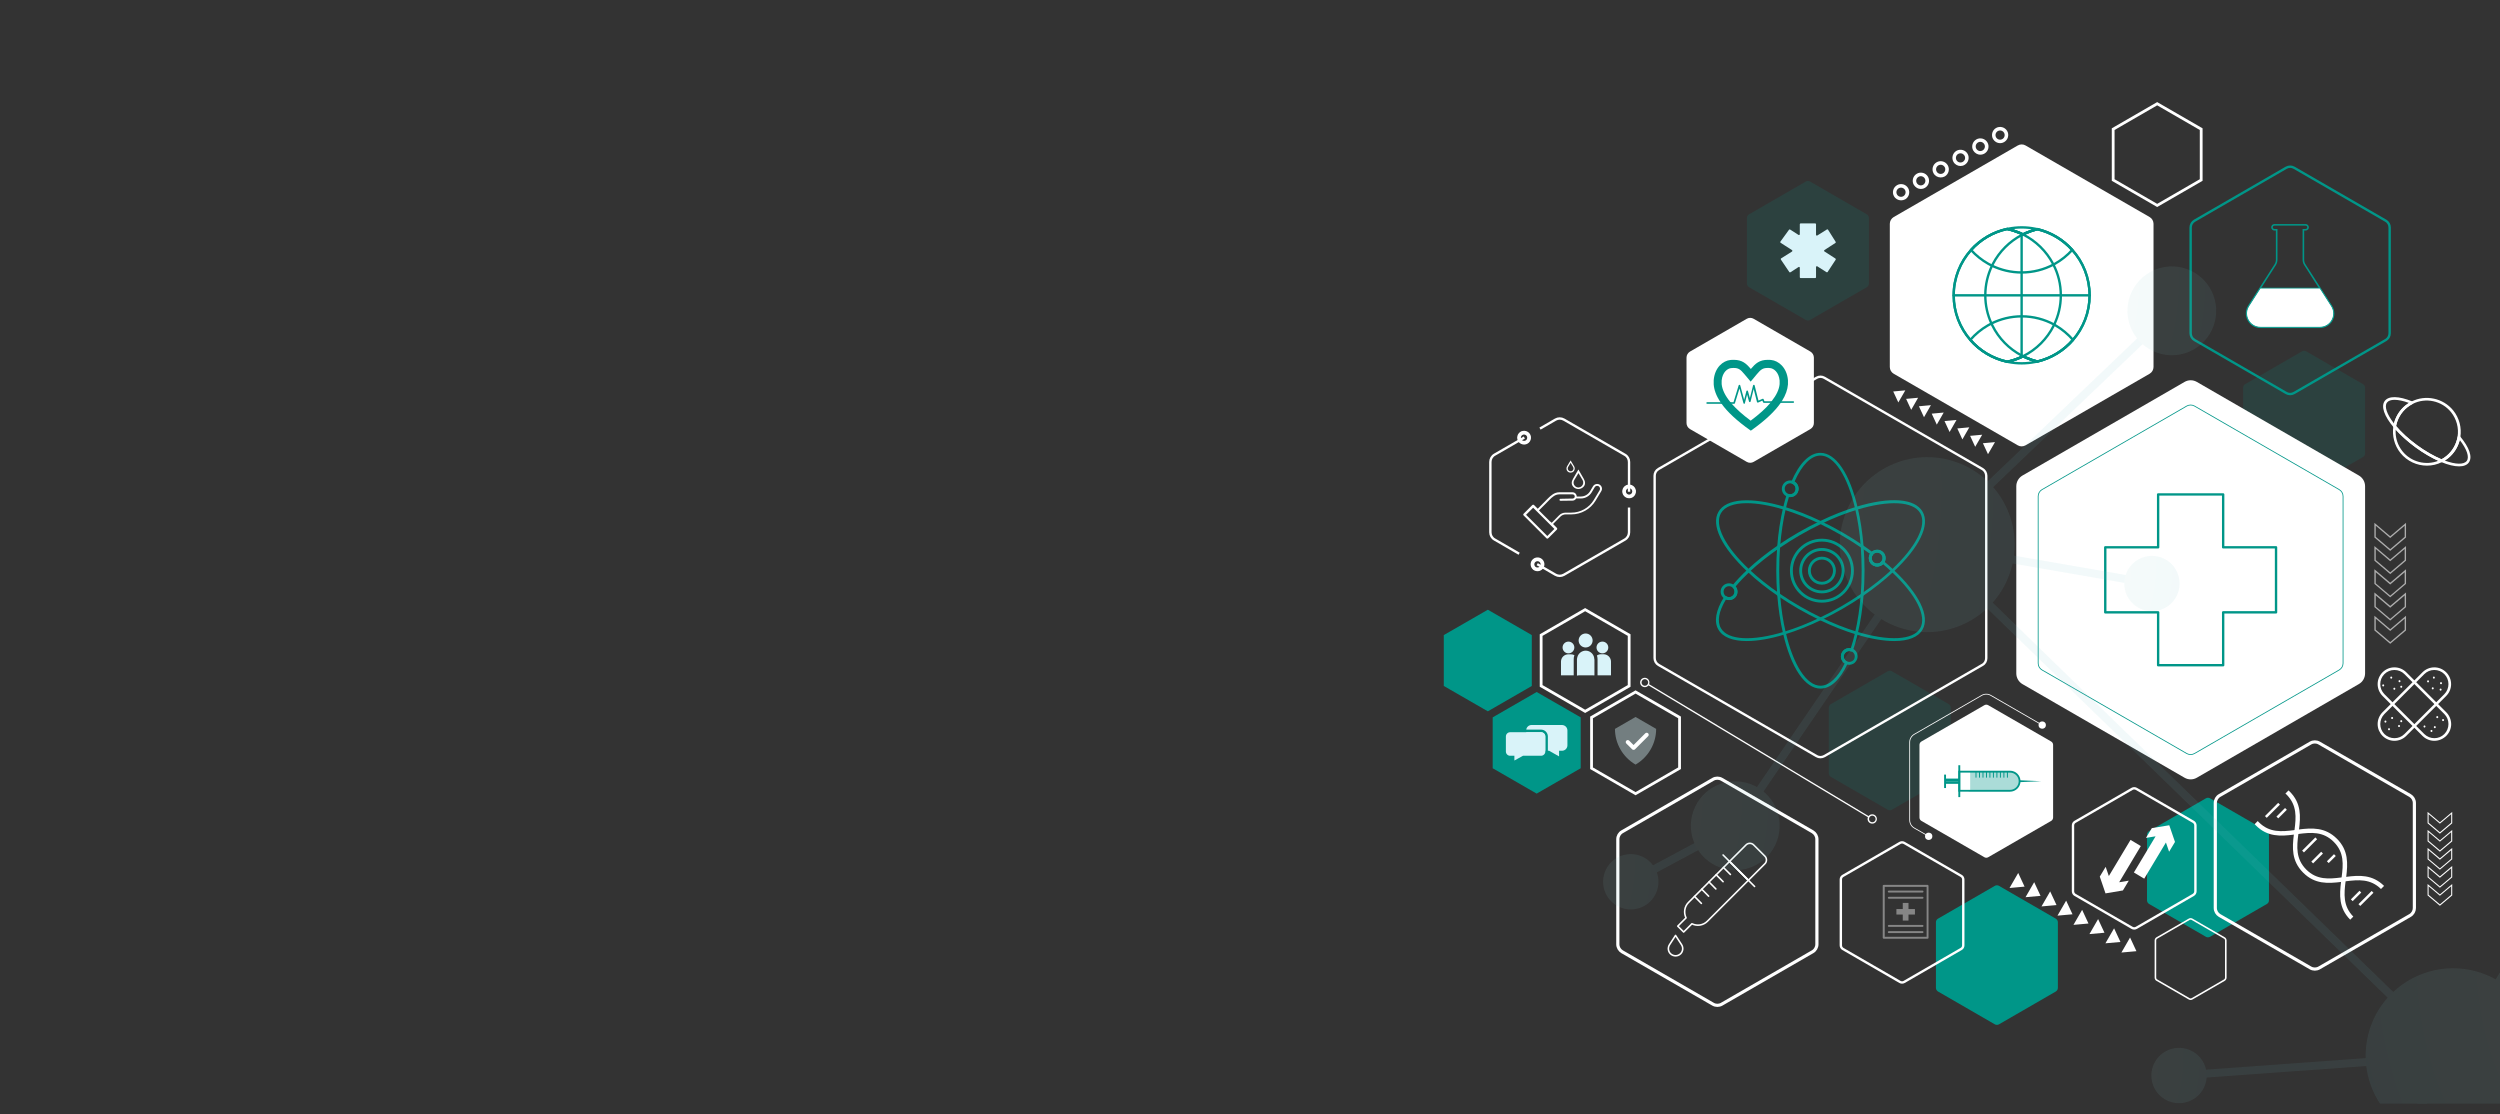 <svg xmlns="http://www.w3.org/2000/svg" xmlns:xlink="http://www.w3.org/1999/xlink" x="0" y="0" enable-background="new 0 0 3144.5 1401.3" version="1.0" viewBox="0 0 3144.5 1401.3" xml:space="preserve"><rect x="0" y="0" width="3144.5" height="1401.3" fill="#333333" stroke="none"/><g id="Layer_6"><path fill="#009688" d="M2853.9,1132.5v-82.6c0-1.8-1-3.5-2.6-4.5l-71.5-41.3c-1.6-0.9-3.6-0.9-5.2,0l-71.5,41.3 c-1.6,0.9-2.6,2.6-2.6,4.5v82.6c0,1.8,1,3.5,2.6,4.5l71.5,41.3c1.6,0.9,3.6,0.9,5.2,0l71.5-41.3 C2852.9,1136.1,2853.9,1134.4,2853.9,1132.5z"/><path fill="#009688" d="M2453.7,972.7v-82.6c0-1.8-1-3.5-2.6-4.5l-71.5-41.3c-1.6-0.9-3.6-0.9-5.2,0l-71.5,41.3 c-1.6,0.9-2.6,2.6-2.6,4.5v82.6c0,1.8,1,3.5,2.6,4.5l71.5,41.3c1.6,0.9,3.6,0.9,5.2,0l71.5-41.3 C2452.7,976.3,2453.7,974.6,2453.7,972.7z" opacity=".14"/><path fill="#009688" d="M2350.7,356.7v-82.6c0-1.8-1-3.5-2.6-4.5l-71.5-41.3c-1.6-0.9-3.6-0.9-5.2,0l-71.5,41.3 c-1.6,0.9-2.6,2.6-2.6,4.5v82.6c0,1.8,1,3.5,2.6,4.5l71.5,41.3c1.6,0.9,3.6,0.9,5.2,0l71.5-41.3 C2349.7,360.2,2350.7,358.5,2350.7,356.7z" opacity=".14"/><path fill="#009688" d="M2974.8,570.3v-82.6c0-1.8-1-3.5-2.6-4.5l-71.5-41.3c-1.6-0.9-3.6-0.9-5.2,0l-71.5,41.3 c-1.6,0.9-2.6,2.6-2.6,4.5v82.6c0,1.8,1,3.5,2.6,4.5l71.5,41.3c1.6,0.9,3.6,0.9,5.2,0l71.5-41.3 C2973.8,573.9,2974.8,572.2,2974.8,570.3z" opacity=".14"/><path fill="#FFF" d="M2974.8,847V611.6c0-5.6-3-10.7-7.8-13.5l-203.8-117.7c-4.8-2.8-10.7-2.8-15.5,0l-203.8,117.7 c-4.8,2.8-7.8,7.9-7.8,13.5V847c0,5.6,3,10.7,7.8,13.5l203.8,117.7c4.8,2.8,10.7,2.8,15.5,0L2967,860.4 C2971.8,857.7,2974.8,852.5,2974.8,847z"/><path fill="none" stroke="#009688" stroke-miterlimit="10" d="M2947.1,834.3V624.2c0-3.5-1.9-6.7-4.9-8.4l-182-105.1 c-3-1.7-6.7-1.7-9.7,0l-182,105.1c-3,1.7-4.9,5-4.9,8.4v210.1c0,3.5,1.9,6.7,4.9,8.4l182,105.1c3,1.7,6.7,1.7,9.7,0l182-105.1 C2945.2,841,2947.1,837.8,2947.1,834.3z"/><path fill="none" stroke="#FFF" stroke-miterlimit="10" stroke-width="4" d="M3036.8,1142.1V1010c0-3.9-2.1-7.4-5.4-9.4 l-114.4-66c-3.3-1.9-7.5-1.9-10.8,0l-114.4,66c-3.3,1.9-5.4,5.5-5.4,9.4v132.1c0,3.9,2.1,7.4,5.4,9.4l114.4,66 c3.3,1.9,7.5,1.9,10.8,0l114.4-66C3034.8,1149.5,3036.8,1145.9,3036.8,1142.1z"/><path fill="none" stroke="#FFF" stroke-miterlimit="10" stroke-width="3" d="M2761.4,1121.1v-82.9c0-1.8-1-3.6-2.6-4.5 l-71.8-41.5c-1.6-0.9-3.6-0.9-5.2,0l-71.8,41.5c-1.6,0.9-2.6,2.6-2.6,4.5v82.9c0,1.8,1,3.6,2.6,4.5l71.8,41.5 c1.6,0.9,3.6,0.9,5.2,0l71.8-41.5C2760.4,1124.6,2761.4,1122.9,2761.4,1121.1z"/><path fill="#009688" d="M2588.4,1242.6V1160c0-1.8-1-3.5-2.6-4.5l-71.5-41.3c-1.6-0.9-3.6-0.9-5.2,0l-71.5,41.3 c-1.6,0.9-2.6,2.6-2.6,4.5v82.6c0,1.8,1,3.5,2.6,4.5l71.5,41.3c1.6,0.9,3.6,0.9,5.2,0l71.5-41.3 C2587.4,1246.1,2588.4,1244.4,2588.4,1242.6z"/><path fill="none" stroke="#FFF" stroke-miterlimit="10" stroke-width="4" d="M2285.3,1187.7v-132.1c0-3.9-2.1-7.4-5.4-9.4 l-114.4-66c-3.3-1.9-7.5-1.9-10.8,0l-114.4,66c-3.3,1.9-5.4,5.5-5.4,9.4v132.1c0,3.9,2.1,7.4,5.4,9.4l114.4,66 c3.3,1.9,7.5,1.9,10.8,0l114.4-66C2283.2,1195.2,2285.3,1191.6,2285.3,1187.7z"/><path fill="none" stroke="#FFF" stroke-miterlimit="10" stroke-width="3" d="M2469.4,1189.1v-82.9c0-1.8-1-3.6-2.6-4.5 l-71.8-41.5c-1.6-0.9-3.6-0.9-5.2,0l-71.8,41.5c-1.6,0.9-2.6,2.6-2.6,4.5v82.9c0,1.8,1,3.6,2.6,4.5l71.8,41.5 c1.6,0.9,3.6,0.9,5.2,0l71.8-41.5C2468.4,1192.7,2469.4,1191,2469.4,1189.1z"/><path fill="none" stroke="#FFF" stroke-miterlimit="10" stroke-width="2" d="M2799.6,1229.7v-46.8c0-1.3-0.7-2.6-1.9-3.2 l-40.5-23.4c-1.2-0.7-2.6-0.7-3.7,0l-40.5,23.4c-1.2,0.7-1.9,1.9-1.9,3.2v46.8c0,1.3,0.7,2.6,1.9,3.2l40.5,23.4 c1.2,0.7,2.6,0.7,3.7,0l40.5-23.4C2798.9,1232.2,2799.6,1231,2799.6,1229.7z"/><path fill="#FFF" d="M2582.4,1028.3v-91.4c0-1.7-0.9-3.3-2.4-4.2l-79.2-45.7c-1.5-0.9-3.4-0.9-4.9,0l-79.2,45.7 c-1.5,0.9-2.4,2.5-2.4,4.2v91.4c0,1.7,0.9,3.3,2.4,4.2l79.2,45.7c1.5,0.9,3.4,0.9,4.9,0l79.2-45.7 C2581.4,1031.7,2582.4,1030,2582.4,1028.3z"/><path fill="#FFF" d="M2708.7,461.6V281.5c0-3.5-1.9-6.8-4.9-8.5l-156-90c-3-1.8-6.8-1.8-9.9,0l-156,90c-3,1.8-4.9,5-4.9,8.5 v180.1c0,3.5,1.9,6.8,4.9,8.5l156,90c3,1.8,6.8,1.8,9.9,0l156-90C2706.8,468.3,2708.7,465.1,2708.7,461.6z"/><path fill="none" stroke="#FFF" stroke-miterlimit="10" stroke-width="3" d="M2498.3,827.9V598.4c0-3.5-1.9-6.8-4.9-8.5 l-198.7-114.7c-3-1.8-6.8-1.8-9.9,0l-198.7,114.7c-3.1,1.8-4.9,5-4.9,8.5v229.4c0,3.5,1.9,6.8,4.9,8.5l198.7,114.7 c3,1.8,6.8,1.8,9.9,0l198.7-114.7C2496.5,834.7,2498.3,831.4,2498.3,827.9z"/><path fill="none" stroke="#009688" stroke-miterlimit="10" stroke-width="3" d="M3005.7,419.2V286.1c0-3.5-1.9-6.8-4.9-8.5 L2885.5,211c-3-1.8-6.8-1.8-9.9,0l-115.3,66.6c-3,1.8-4.9,5-4.9,8.5v133.1c0,3.5,1.9,6.8,4.9,8.5l115.3,66.6c3,1.8,6.8,1.8,9.9,0 l115.3-66.6C3003.8,426,3005.7,422.7,3005.7,419.2z"/><path fill="#FFF" d="M2281.5,532.1v-82.3c0-3.1-1.7-6-4.4-7.6l-71.3-41.2c-2.7-1.6-6.1-1.6-8.8,0l-71.3,41.2 c-2.7,1.6-4.4,4.5-4.4,7.6v82.3c0,3.1,1.7,6,4.4,7.6l71.3,41.2c2.7,1.6,6.1,1.6,8.8,0l71.3-41.2 C2279.8,538.1,2281.5,535.3,2281.5,532.1z"/><g><g><g><path fill="#009688" d="M2289.8,866.1c-19.4,0-37-25.9-47.1-69.4c-3.5-14.9-5.9-31.2-7.3-48.4c-0.8-10.1-1.2-20.3-1.2-30.5 c0-10.1,0.4-20.3,1.2-30.5c1.3-17.3,3.8-33.6,7.3-48.4c1.4-5.8,2.8-11.3,4.4-16.4c0.1-0.5,0.5-0.8,0.9-1.1 c0.4-0.2,0.9-0.3,1.4-0.1c0.7,0.2,1.5,0.4,2.2,0.4c3.8,0,6.9-3.1,6.9-6.9c0-2.9-1.7-5.4-4.4-6.4c-0.5-0.2-0.8-0.5-1-1 c-0.2-0.4-0.2-1,0-1.4c10-23.5,23-36.4,36.6-36.4c19.3,0,36.9,25.9,47,69.4c3.5,14.9,5.9,31.2,7.3,48.4 c0.8,10.1,1.2,20.3,1.2,30.5c0,10.1-0.4,20.3-1.2,30.5c-1.3,17.3-3.8,33.6-7.3,48.5c-1.8,7.8-3.9,15-6.1,21.4 c-0.2,0.5-0.5,0.8-0.9,1c-0.4,0.2-0.9,0.2-1.4,0.1c-2.7-1-5.8-0.2-7.6,1.9c-1.2,1.3-1.8,2.9-1.8,4.6c0,2.8,1.6,5.3,4.2,6.3 c0.5,0.2,0.8,0.6,1,1c0.2,0.5,0.2,1-0.1,1.4C2314.5,855.2,2302.6,866.1,2289.8,866.1z M2250.1,625.2c-1.4,4.5-2.7,9.4-3.9,14.5 c-3.4,14.7-5.8,30.8-7.2,47.9c-0.8,10-1.1,20.2-1.1,30.2c0,10,0.4,20.2,1.1,30.2c1.3,17.1,3.7,33.2,7.2,47.9 c9.6,41.1,26.3,66.6,43.6,66.6c10.8,0,21.6-9.9,30.4-28c-2.9-1.9-4.7-5.2-4.7-8.8c0-2.6,1-5.1,2.7-7c2.3-2.7,6.1-4,9.7-3.4 c2-5.9,3.8-12.4,5.4-19.5c3.4-14.7,5.8-30.8,7.2-47.9c0.8-10,1.1-20.2,1.1-30.2c0-10-0.4-20.2-1.1-30.2 c-1.3-17.1-3.7-33.2-7.2-47.9c-9.6-41.1-26.2-66.6-43.5-66.6c-11.8,0-23.3,11.6-32.6,32.7c3.1,1.9,5,5.2,5,9 c0,5.8-4.7,10.5-10.5,10.5C2251.2,625.3,2250.6,625.3,2250.1,625.2z"/></g><g><path fill="#009688" d="M2382.5,806.3c-13.3,0-29.6-2.8-47.9-8.3c-14.7-4.5-30-10.5-45.5-18c-8.9-4.3-18-9-27-14.2 c-8.9-5.2-17.6-10.6-25.8-16.2c-14.3-9.8-27.2-20-38.3-30.5c-32.6-30.5-46.2-58.7-36.5-75.4c9.7-16.8,41-19,83.6-6.1 c14.7,4.5,30.1,10.5,45.6,18c9,4.3,18,9.1,26.9,14.2c8.9,5.2,17.6,10.6,25.8,16.2c4,2.7,8.1,5.6,12.3,8.8 c0.4,0.3,0.7,0.8,0.7,1.3c0.1,0.5-0.1,1-0.4,1.4c-1.1,1.3-1.8,2.9-1.8,4.6c0,3.8,3.1,6.9,6.9,6.9c2.3,0,4.4-1.1,5.6-2.9 c0.3-0.4,0.7-0.7,1.2-0.8c0.5-0.1,1,0.1,1.4,0.4c4.3,3.6,8.5,7.3,12.3,10.9c32.6,30.5,46.2,58.7,36.5,75.4 C2412.7,801.5,2400.2,806.3,2382.5,806.3z M2197.2,632.9c-16.3,0-27.8,4.2-32.6,12.6c-8.6,15,5.1,42.2,35.9,71 c11.1,10.3,23.8,20.5,37.9,30.1c8.1,5.6,16.7,11,25.6,16.1c8.9,5.1,17.9,9.9,26.7,14.1c15.4,7.4,30.5,13.4,45,17.8 c40.4,12.2,70.8,10.6,79.5-4.4l0,0c8.6-15-5.1-42.2-35.9-71c-3.4-3.2-7-6.4-10.8-9.6c-1.9,1.9-4.6,3-7.3,3 c-5.8,0-10.5-4.7-10.5-10.5c0-1.9,0.5-3.8,1.5-5.4c-3.7-2.7-7.2-5.2-10.8-7.6c-8.1-5.6-16.7-11-25.6-16.1 c-8.8-5.1-17.8-9.8-26.7-14.1c-15.4-7.4-30.5-13.3-45.1-17.8C2226.1,635.6,2210.1,632.9,2197.2,632.9z"/></g><g><path fill="#009688" d="M2197.1,806.3c-17.7,0-30.2-4.8-35.7-14.4c-5.9-10.1-3.3-24.4,7.3-41.3c0.3-0.4,0.7-0.7,1.1-0.8 c0.5-0.1,1,0,1.4,0.2c1.1,0.7,2.3,1,3.6,1c3.8,0,6.9-3.1,6.9-6.9c0-2-0.9-3.9-2.4-5.3c-0.7-0.6-0.8-1.8-0.2-2.5 c5.4-6.6,11.8-13.3,18.9-19.9c11.2-10.5,24.1-20.7,38.3-30.5c8.2-5.6,16.9-11.1,25.8-16.2c9-5.2,18.1-10,27-14.2 c15.5-7.5,30.9-13.5,45.5-18c42.7-13,74-10.7,83.6,6.1v0c9.7,16.8-4,45-36.5,75.4c-11.2,10.5-24.1,20.7-38.3,30.5 c-8.2,5.6-16.9,11.1-25.8,16.2c-8.9,5.2-18,9.9-27,14.2c-15.5,7.4-30.8,13.5-45.6,18C2226.7,803.6,2210.5,806.3,2197.1,806.3z M2170.9,754c-9.1,15.1-11.3,27.5-6.3,36.2c8.7,15,39.1,16.7,79.5,4.4c14.5-4.4,29.7-10.4,45.1-17.8c8.9-4.2,17.9-9,26.7-14.1 c8.8-5.1,17.4-10.5,25.6-16.1c14.1-9.7,26.9-19.8,37.9-30.1c30.8-28.8,44.5-56,35.9-71v0c-8.6-15-39.1-16.7-79.5-4.4 c-14.5,4.4-29.6,10.4-45,17.8c-8.8,4.2-17.8,9-26.7,14.1c-8.8,5.1-17.4,10.5-25.6,16.1c-14.1,9.7-26.9,19.8-37.9,30.1 c-6.5,6.1-12.4,12.3-17.5,18.4c1.6,1.9,2.4,4.3,2.4,6.7c0,5.8-4.7,10.5-10.5,10.5C2173.4,754.7,2172.1,754.5,2170.9,754z M2361.1,712.5c-5.8,0-10.5-4.7-10.5-10.5c0-2.6,0.9-5,2.7-7c1.9-2.2,4.8-3.5,7.9-3.5c5.8,0,10.5,4.7,10.5,10.5 c0,2.2-0.7,4.3-1.9,6C2367.8,710.9,2364.5,712.5,2361.1,712.5z M2361.1,695.1c-2,0-3.9,0.8-5.2,2.3c-1.1,1.3-1.8,2.9-1.8,4.6 c0,3.8,3.1,6.9,6.9,6.9c2.3,0,4.4-1.1,5.6-2.9c0.8-1.2,1.3-2.5,1.3-4C2368,698.2,2364.9,695.1,2361.1,695.1z"/></g><g><path fill="#009688" d="M2251.7,625.3c-1.1,0-2.2-0.2-3.3-0.5c-4.3-1.4-7.2-5.4-7.2-10c0-5.8,4.7-10.5,10.5-10.5 c1.3,0,2.6,0.2,3.9,0.7c4.1,1.6,6.7,5.4,6.7,9.8C2262.2,620.6,2257.5,625.3,2251.7,625.3z M2251.7,607.9c-3.8,0-6.9,3.1-6.9,6.9 c0,3,1.9,5.6,4.7,6.5c0.7,0.2,1.5,0.4,2.2,0.4c3.8,0,6.9-3.1,6.9-6.9c0-2.9-1.7-5.4-4.4-6.4 C2253.4,608,2252.5,607.9,2251.7,607.9z"/></g><g><path fill="#009688" d="M2361.1,712.5c-5.8,0-10.5-4.7-10.5-10.5c0-2.6,0.9-5,2.7-7c1.9-2.2,4.8-3.5,7.9-3.5 c5.8,0,10.5,4.7,10.5,10.5c0,2.2-0.7,4.3-1.9,6C2367.8,710.9,2364.5,712.5,2361.1,712.5z M2361.1,695.1c-2,0-3.9,0.8-5.2,2.3 c-1.1,1.3-1.8,2.9-1.8,4.6c0,3.8,3.1,6.9,6.9,6.9c2.3,0,4.4-1.1,5.6-2.9c0.8-1.2,1.3-2.5,1.3-4 C2368,698.2,2364.9,695.1,2361.1,695.1z"/></g><g><path fill="#009688" d="M2326.1,836.2c-1.4,0-2.8-0.3-4.2-0.9c-3.9-1.6-6.4-5.4-6.4-9.7c0-2.6,1-5.1,2.7-7 c2.7-3.1,7.5-4.4,11.5-2.9c4.1,1.5,6.8,5.5,6.8,9.8c0,2.2-0.7,4.3-2,6.1C2332.7,834.5,2329.5,836.2,2326.1,836.2z M2326.1,818.8 c-2,0-3.9,0.8-5.1,2.3c-1.2,1.3-1.8,2.9-1.8,4.6c0,2.8,1.6,5.3,4.2,6.3c3.1,1.3,6.6,0.2,8.3-2.4c0.9-1.2,1.3-2.5,1.3-4 c0-2.9-1.8-5.5-4.5-6.5C2327.7,818.9,2326.9,818.8,2326.1,818.8z"/></g><g><path fill="#009688" d="M2174.8,754.7c-2,0-3.9-0.6-5.6-1.6c-3.1-1.9-5-5.2-5-8.9c0-5.8,4.7-10.5,10.5-10.5 c2.5,0,4.9,0.9,6.8,2.5c2.3,2,3.7,4.9,3.7,8C2185.3,750,2180.6,754.7,2174.8,754.7z M2174.8,737.3c-3.8,0-6.9,3.1-6.9,6.9 c0,2.4,1.2,4.6,3.3,5.9c1.1,0.7,2.4,1.1,3.6,1.1c3.8,0,6.9-3.1,6.9-6.9c0-2-0.9-3.9-2.4-5.3 C2178,737.9,2176.4,737.3,2174.8,737.3z"/></g></g><g><g><path fill="#009688" d="M2291.6,758c-22.2,0-40.2-18-40.2-40.2c0-22.2,18-40.2,40.2-40.2c22.2,0,40.2,18,40.2,40.2 C2331.8,740,2313.7,758,2291.6,758z M2291.6,681.2c-20.2,0-36.6,16.4-36.6,36.6c0,20.2,16.4,36.6,36.6,36.6 c20.2,0,36.6-16.4,36.6-36.6C2328.2,697.6,2311.8,681.2,2291.6,681.2z"/></g><g><path fill="#009688" d="M2291.6,746.3c-15.7,0-28.5-12.8-28.5-28.5c0-15.7,12.8-28.5,28.5-28.5c15.7,0,28.5,12.8,28.5,28.5 C2320,733.5,2307.3,746.3,2291.6,746.3z M2291.6,692.9c-13.7,0-24.9,11.2-24.9,24.9c0,13.7,11.2,24.9,24.9,24.9 c13.7,0,24.9-11.2,24.9-24.9C2316.4,704.1,2305.3,692.9,2291.6,692.9z"/></g><g><path fill="#009688" d="M2291.6,735.4c-9.7,0-17.6-7.9-17.6-17.6c0-9.7,7.9-17.6,17.6-17.6c9.7,0,17.6,7.9,17.6,17.6 C2309.1,727.5,2301.3,735.4,2291.6,735.4z M2291.6,703.8c-7.7,0-14,6.3-14,14c0,7.7,6.3,14,14,14c7.7,0,14-6.3,14-14 C2305.5,710.1,2299.3,703.8,2291.6,703.8z"/></g></g></g><g><path fill="none" stroke="#009688" stroke-miterlimit="10" stroke-width="2" d="M2918,411.6h-74.9c-13.3,0-21.5-14.4-15.1-25.8 c0.2-0.3,0.4-0.6,0.5-0.9l14.5-22.6l18.8-29.4c1.2-1.9,1.8-4,1.8-6.2V289h-2.8c-1.7,0-3.1-1.4-3.1-3.1c0-1.7,1.4-3.1,3.1-3.1h39.2 c1.7,0,3.1,1.4,3.1,3.1c0,1.7-1.4,3.1-3.1,3.1h-2.8v37.7c0,2.2,0.6,4.4,1.8,6.2l18.8,29.4l14.5,22.6c0.2,0.3,0.4,0.6,0.5,0.9 C2939.5,397.2,2931.3,411.6,2918,411.6z"/></g><path fill="#FFF" stroke="#009688" stroke-miterlimit="10" d="M2918,411.6h-74.9c-13.3,0-21.5-14.4-15.1-25.8 c0.2-0.3,0.4-0.6,0.5-0.9l14.5-22.6h75l14.5,22.6c0.2,0.3,0.4,0.6,0.5,0.9C2939.5,397.2,2931.3,411.6,2918,411.6z"/><g><path fill="none" stroke="#009688" stroke-linecap="round" stroke-linejoin="round" stroke-miterlimit="10" stroke-width="3" d="M2628.3,371.5c0,21.4-7.9,41-20.9,56c-11.5,13.3-27.1,23-44.7,27.2c-4.9-1.1-9.6-2.7-14-4.7h0c-1.4-0.6-2.7-1.2-4.1-1.9 c-0.6,0.3-1.1,0.6-1.7,0.8c-0.8,0.4-1.6,0.7-2.4,1.1h0v0c-5,2.2-10.3,3.9-15.8,5c-18.4-4-34.5-13.8-46.4-27.5 c-13-15-20.9-34.6-20.9-56c0-22,8.3-42,21.9-57.1c11.8-13.1,27.6-22.6,45.4-26.4h0c5.5,1.2,10.7,2.9,15.8,5v0h0 c0.8,0.3,1.6,0.7,2.4,1.1c0.6,0.3,1.1,0.5,1.7,0.8h0c1.3-0.7,2.7-1.3,4-1.9h0c4.5-1.9,9.2-3.5,14-4.7 c17.2,4.1,32.4,13.3,43.8,26.1C2620.1,329.5,2628.3,349.5,2628.3,371.5z"/><path fill="none" stroke="#009688" stroke-linecap="round" stroke-linejoin="round" stroke-miterlimit="10" stroke-width="3" d="M2592.1,371.5c0,13.2-3,25.7-8.4,36.9c-0.2,0.4-0.3,0.7-0.5,1.1c-8.3,16.7-21.9,30.3-38.7,38.6c-0.6,0.3-1.1,0.6-1.7,0.8 c-0.8,0.4-1.6,0.7-2.4,1.1h0v0c-5,2.2-10.3,3.9-15.8,5c-18.4-4-34.5-13.8-46.4-27.5c-13-15-20.9-34.6-20.9-56 c0-22,8.3-42,21.9-57.1c11.8-13.1,27.6-22.6,45.4-26.4h0c5.5,1.2,10.7,2.9,15.8,5v0h0c0.8,0.3,1.6,0.7,2.4,1.1 c0.6,0.3,1.1,0.5,1.7,0.8h0c16.1,8,29.4,21,37.8,36.9c0.2,0.3,0.4,0.7,0.5,1C2588.8,344.4,2592.1,357.6,2592.1,371.5z"/><path fill="none" stroke="#009688" stroke-linecap="round" stroke-linejoin="round" stroke-miterlimit="10" stroke-width="3" d="M2628.3,371.5c0,21.4-7.9,41-20.9,56c-11.5,13.3-27.1,23-44.7,27.2c-4.9-1.1-9.6-2.7-14-4.7h0c-1.4-0.6-2.7-1.2-4.1-1.9 c-0.6-0.3-1.1-0.6-1.7-0.9c-16-8.4-28.9-21.6-36.9-37.8c-0.4-0.8-0.8-1.6-1.2-2.5c-4.9-10.8-7.7-22.8-7.7-35.5 c0-13.4,3.1-26,8.5-37.3c0.4-0.8,0.8-1.6,1.2-2.4c8.1-15.4,20.7-28,36.1-36.1c0.6-0.3,1.1-0.6,1.7-0.9h0c1.3-0.7,2.7-1.3,4-1.9h0 c4.5-1.9,9.2-3.5,14-4.7c17.2,4.1,32.4,13.3,43.8,26.1C2620.1,329.5,2628.3,349.5,2628.3,371.5z"/><path fill="none" stroke="#009688" stroke-linecap="round" stroke-linejoin="round" stroke-miterlimit="10" stroke-width="3" d="M2562.7,288.3c-4.9,1.1-9.6,2.7-14,4.7h0c-1.4,0.6-2.7,1.2-4,1.9h0c-0.6-0.3-1.1-0.6-1.7-0.8c-0.8-0.4-1.6-0.7-2.4-1.1h0v0 c-5-2.2-10.3-3.9-15.8-5c0.4-0.1,0.8-0.2,1.2-0.3c5.5-1.1,11.1-1.7,16.9-1.7c5.8,0,11.5,0.6,16.9,1.7 C2560.8,287.9,2561.7,288.1,2562.7,288.3z"/><path fill="none" stroke="#009688" stroke-linecap="round" stroke-linejoin="round" stroke-miterlimit="10" stroke-width="3" d="M2606.4,314.4c-6.2,6.9-13.6,12.8-21.7,17.4c-0.6,0.4-1.2,0.7-1.9,1c-11.9,6.3-25.6,9.9-40,9.9c-13.4,0-26-3.1-37.3-8.5 c-1.5-0.8-3.1-1.6-4.6-2.4c-8.2-4.6-15.5-10.5-21.8-17.4c11.8-13.1,27.6-22.6,45.4-26.4h0c5.5,1.2,10.7,2.9,15.8,5v0h0 c0.8,0.3,1.6,0.7,2.4,1.1c0.6,0.3,1.1,0.5,1.7,0.8h0c1.3-0.7,2.7-1.3,4-1.9h0c4.5-1.9,9.2-3.5,14-4.7 C2579.9,292.4,2595,301.7,2606.4,314.4z"/><path fill="none" stroke="#009688" stroke-linecap="round" stroke-linejoin="round" stroke-miterlimit="10" stroke-width="3" d="M2562.7,454.7c-1,0.2-1.9,0.4-2.9,0.6c-5.5,1.1-11.2,1.7-16.9,1.7c-5.8,0-11.5-0.6-16.9-1.7c-0.4-0.1-0.8-0.2-1.2-0.3 c5.5-1.2,10.7-2.9,15.8-5v0h0c0.8-0.3,1.6-0.7,2.4-1.1c0.6-0.3,1.1-0.5,1.7-0.8c1.3,0.7,2.7,1.3,4.1,1.9h0 C2553.1,451.9,2557.8,453.5,2562.7,454.7z"/><path fill="none" stroke="#009688" stroke-linecap="round" stroke-linejoin="round" stroke-miterlimit="10" stroke-width="3" d="M2607.4,427.5c-11.5,13.3-27.1,23-44.7,27.2c-4.9-1.1-9.6-2.7-14-4.7h0c-1.4-0.6-2.7-1.2-4.1-1.9c-0.6,0.3-1.1,0.6-1.7,0.8 c-0.8,0.4-1.6,0.7-2.4,1.1h0v0c-5,2.2-10.3,3.9-15.8,5c-18.4-4-34.5-13.8-46.4-27.5c6.2-7.2,13.6-13.3,21.9-18.1 c1.5-0.9,3-1.7,4.6-2.5c11.5-5.7,24.4-9,38.1-9c14.8,0,28.7,3.8,40.9,10.4c0.6,0.3,1.3,0.7,1.9,1.1 C2593.8,414.2,2601.2,420.4,2607.4,427.5z"/><line x1="2457.4" x2="2628.3" y1="371.5" y2="371.5" fill="none" stroke="#009688" stroke-linecap="round" stroke-linejoin="round" stroke-miterlimit="10" stroke-width="3"/><polyline fill="none" stroke="#009688" stroke-linecap="round" stroke-linejoin="round" stroke-miterlimit="10" stroke-width="3" points="2542.8 294.1 2542.8 295.8 2542.8 342.8 2542.8 371.5 2542.8 398 2542.8 447.2 2542.8 448.9"/></g><polygon fill="none" stroke="#009688" stroke-linecap="round" stroke-linejoin="round" stroke-miterlimit="10" stroke-width="3" points="2862.8 688.4 2796.3 688.4 2796.3 621.9 2714.5 621.9 2714.5 688.4 2648 688.4 2648 770.2 2714.5 770.2 2714.5 836.7 2796.3 836.7 2796.3 770.2 2862.8 770.2"/><g><g><g><path fill="#009688" d="M2227.8,452.8c-1.5-0.2-2.9-0.2-4.2-0.2c-10.6,0-15.6,4.6-21.4,11.5c-5.8-6.9-10.9-11.5-21.5-11.5 c-1.3,0-2.7,0-4.2,0.2c-9.2,0.9-19.7,9.3-21,25.4v5.3c0.5,6.7,3,14.2,8.6,22.4c0.4,0.7,0.9,1.4,1.4,2.1 c7.2,10,18.9,21.2,36.7,33.7c18.6-13.1,30.5-24.7,37.6-35c0.5-0.7,1-1.4,1.4-2.1c4.9-7.7,7.2-14.7,7.7-21.1v-5.3 C2247.5,462.1,2236.9,453.7,2227.8,452.8z M2226.8,506.7c-5.9,7.1-14.2,14.5-24.8,22.4c-9.9-7.3-17.8-14.4-23.7-21.1 c-0.6-0.7-1.2-1.4-1.7-2.1c-6.7-8.1-10.4-15.7-11.1-22.8v-4.5c1-10.7,7.6-15.2,11.8-15.6c1.2-0.1,2.2-0.2,3.2-0.2 c6.1,0,8.6,1.8,13.6,7.8l7.9,9.4l7.8-9.4c5-6,7.6-7.8,13.6-7.8c1,0,2.1,0,3.2,0.2c4.2,0.4,10.8,4.9,11.8,15.6v4.5 c-0.6,6.7-3.9,13.8-10,21.5C2228,505.3,2227.5,506,2226.8,506.7z"/></g></g><g><path fill="#009688" d="M2193.9,507.9c-0.5,0-0.9-0.3-1-0.8l-5-18.4l-5.7,18.5c-0.1,0.4-0.5,0.7-1,0.7h-34c-0.6,0-1-0.5-1-1 c0-0.6,0.5-1,1-1h33.2l6.5-21.2c0.1-0.4,0.6-0.6,1-0.7c0.5,0,0.9,0.3,1,0.8l4.9,18.1l2.8-10.9c0.1-0.5,0.5-0.8,1-0.8 c0.5-0.1,0.9,0.3,1,0.8l2.4,8.7l4-15.9c0.1-0.5,0.5-0.8,1-0.8h0c0.5,0,0.9,0.3,1,0.8l4.8,19.1l5.1-2.3c0.3-0.1,0.6-0.1,0.8,0 c0.3,0.1,0.5,0.3,0.6,0.6l1,2.5h36.3c0.6,0,1,0.5,1,1c0,0.6-0.5,1-1,1h-37c-0.4,0-0.8-0.3-1-0.7l-0.9-2.1l-5.3,2.4 c-0.3,0.1-0.6,0.1-0.9,0c-0.3-0.1-0.5-0.4-0.6-0.7l-4.1-16.3l-3.9,15.7c-0.1,0.5-0.5,0.8-1,0.8c-0.4-0.1-0.9-0.3-1-0.8l-2.4-8.7 l-2.8,10.9C2194.8,507.6,2194.3,507.9,2193.9,507.9C2193.9,507.9,2193.9,507.9,2193.9,507.9z"/></g></g><g><path fill="none" stroke="#FFF" stroke-linecap="round" stroke-linejoin="round" stroke-miterlimit="10" d="M2568.7,912 l-64.6-37.3c-3.6-2.1-8-2.1-11.6,0l-84.7,48.9c-3.6,2.1-5.8,5.9-5.8,10v97.9c0,4.1,2.2,8,5.8,10l17.9,10.3"/><circle cx="2568.7" cy="912" r="4.6" fill="#FFF"/><circle cx="2425.9" cy="1051.9" r="4.6" fill="#FFF"/></g><g><g><g><rect width="17.9" height="3.3" x="2446.5" y="979.3" fill="#009688"/></g><g><rect width="17.9" height="3.3" x="2446.5" y="982.6" fill="#009688"/></g></g><g opacity=".33"><path fill="#009688" d="M2528.2,994.6h-50.1v-24h50.1c6.6,0,12,5.4,12,12c0,3.3-1.4,6.3-3.5,8.5 C2534.5,993.3,2531.5,994.6,2528.2,994.6z"/></g><g><path fill="#009688" d="M2463.2,995.8v-26.4l65,0c7.3,0,13.2,5.9,13.2,13.2c0,3.5-1.4,6.8-3.9,9.3c-2.5,2.5-5.8,3.9-9.3,3.9 L2463.2,995.8z M2465.6,971.8l0,21.7l62.6,0c2.9,0,5.6-1.1,7.7-3.2c2.1-2.1,3.2-4.8,3.2-7.7c0-6-4.9-10.8-10.8-10.8L2465.6,971.8 z"/></g><g><rect width="1.2" height="7.5" x="2524.3" y="970.6" fill="#009688"/></g><g><rect width="1.2" height="7.5" x="2519.9" y="970.6" fill="#009688"/></g><g><rect width="1.2" height="7.5" x="2515.5" y="970.6" fill="#009688"/></g><g><rect width="1.2" height="7.5" x="2511.1" y="970.6" fill="#009688"/></g><g><rect width="1.2" height="7.5" x="2506.7" y="970.6" fill="#009688"/></g><g><rect width="1.2" height="7.5" x="2502.3" y="970.6" fill="#009688"/></g><g><rect width="1.2" height="7.5" x="2498" y="970.6" fill="#009688"/></g><g><rect width="1.2" height="7.5" x="2493.6" y="970.6" fill="#009688"/></g><g><rect width="1.2" height="7.5" x="2489.2" y="970.6" fill="#009688"/></g><g><rect width="1.2" height="7.5" x="2484.8" y="970.6" fill="#009688"/></g><g><rect width="2.4" height="40.1" x="2463.2" y="962.5" fill="#009688"/></g><g><rect width="2.4" height="16.9" x="2445.3" y="974.3" fill="#009688"/></g><g><polygon fill="#009688" points="2540.2 981.4 2567.6 982.6 2540.2 983.8"/></g></g><g><g><polygon fill="#FFF" points="2350.2 1028.3 2072.8 861.7 2073.6 860.2 2351 1026.9"/></g><g><path fill="#FFF" d="M2065.9,863.5c-2.8-1.6-3.8-5.2-2.2-8c1.6-2.8,5.2-3.8,8-2.2c2.8,1.6,3.8,5.2,2.2,8 C2072.3,864.2,2068.7,865.2,2065.9,863.5z M2071,854.8c-2-1.2-4.6-0.5-5.7,1.5c-1.2,2-0.5,4.6,1.5,5.7c2,1.2,4.6,0.5,5.7-1.5 C2073.7,858.5,2073,856,2071,854.8z"/></g><g><path fill="#FFF" d="M2352,1035.2c-2.8-1.6-3.8-5.2-2.2-8c1.6-2.8,5.2-3.8,8-2.2c2.8,1.6,3.8,5.2,2.2,8 C2358.4,1035.9,2354.8,1036.8,2352,1035.2z M2357.1,1026.5c-2-1.2-4.6-0.5-5.7,1.5s-0.5,4.6,1.5,5.7c2,1.2,4.6,0.5,5.7-1.5 S2359.1,1027.6,2357.1,1026.5z"/></g></g><g><g><path fill="#FFF" d="M2386,250.6c-1.5-0.9-2.8-2.1-3.7-3.7c-1.4-2.4-1.7-5.1-1-7.8c0.7-2.6,2.4-4.8,4.8-6.2 c2.4-1.4,5.1-1.7,7.8-1c2.6,0.7,4.8,2.4,6.2,4.8c2.8,4.9,1.1,11.2-3.7,14l0,0C2393,252.5,2389.1,252.4,2386,250.6z M2394,236.8 c-0.4-0.3-0.9-0.4-1.4-0.6c-1.5-0.4-3-0.2-4.4,0.6c-1.3,0.8-2.3,2-2.7,3.5c-0.4,1.5-0.2,3,0.6,4.4c1.6,2.7,5.1,3.7,7.9,2.1 c2.7-1.6,3.7-5.1,2.1-7.9C2395.6,238,2394.9,237.3,2394,236.8z"/></g><g><path fill="#FFF" d="M2410.9,236.2c-1.5-0.9-2.8-2.2-3.7-3.7c-1.4-2.4-1.7-5.1-1-7.8c0.7-2.6,2.4-4.8,4.8-6.2 c2.4-1.4,5.1-1.7,7.8-1c2.6,0.7,4.8,2.4,6.2,4.8c1.4,2.4,1.7,5.1,1,7.8c-0.7,2.6-2.4,4.8-4.8,6.2l0,0c-2.4,1.4-5.1,1.7-7.8,1 C2412.5,237,2411.7,236.7,2410.9,236.2z M2418.9,222.4c-0.4-0.3-0.9-0.4-1.4-0.6c-1.5-0.4-3-0.2-4.4,0.6c-1.3,0.8-2.3,2-2.7,3.5 c-0.4,1.5-0.2,3,0.6,4.4c0.8,1.3,2,2.3,3.5,2.7c1.5,0.4,3,0.2,4.4-0.6l0,0c2.7-1.6,3.7-5.1,2.1-7.9 C2420.5,223.6,2419.8,222.9,2418.9,222.4z"/></g><g><path fill="#FFF" d="M2435.8,221.8c-1.5-0.9-2.8-2.1-3.7-3.7c-1.4-2.4-1.7-5.1-1-7.8c0.7-2.6,2.4-4.8,4.8-6.2 c2.4-1.4,5.1-1.7,7.8-1c2.6,0.7,4.8,2.4,6.2,4.8c2.8,4.9,1.1,11.2-3.7,14C2442.8,223.7,2438.9,223.6,2435.8,221.8z M2443.9,208 c-1.7-1-3.9-1.1-5.8,0c-1.3,0.8-2.3,2-2.7,3.5c-0.4,1.5-0.2,3,0.6,4.4c1.6,2.7,5.1,3.7,7.9,2.1c2.7-1.6,3.7-5.1,2.1-7.9 C2445.4,209.2,2444.7,208.5,2443.9,208z"/></g><g><path fill="#FFF" d="M2460.8,207.4c-1.5-0.9-2.8-2.1-3.7-3.7c-2.8-4.9-1.1-11.2,3.7-14c4.9-2.8,11.2-1.1,14,3.7 c1.4,2.4,1.7,5.1,1,7.8c-0.7,2.6-2.4,4.8-4.8,6.2l0,0C2467.7,209.4,2463.8,209.2,2460.8,207.4z M2468.8,193.6 c-1.7-1-3.9-1.1-5.8,0c-2.7,1.6-3.7,5.1-2.1,7.9c1.6,2.8,5.1,3.7,7.9,2.1c1.3-0.8,2.3-2,2.7-3.5c0.4-1.5,0.2-3-0.6-4.4 C2470.3,194.8,2469.6,194.1,2468.8,193.6z"/></g><g><path fill="#FFF" d="M2485.7,193.1c-1.5-0.9-2.8-2.2-3.7-3.7c-1.4-2.4-1.7-5.1-1-7.8c0.7-2.6,2.4-4.8,4.8-6.2 c2.4-1.4,5.1-1.7,7.8-1c2.6,0.7,4.8,2.4,6.2,4.8c1.4,2.4,1.7,5.1,1,7.8c-0.7,2.6-2.4,4.8-4.8,6.2l0,0c-2.4,1.4-5.1,1.7-7.8,1 C2487.3,193.9,2486.4,193.5,2485.7,193.1z M2493.7,179.2c-0.4-0.3-0.9-0.4-1.4-0.6c-1.5-0.4-3-0.2-4.4,0.6 c-2.7,1.6-3.7,5.1-2.1,7.9c0.8,1.3,2,2.3,3.5,2.7c1.5,0.4,3,0.2,4.4-0.6l0,0c1.3-0.8,2.3-2,2.7-3.5c0.4-1.5,0.2-3-0.6-4.4 C2495.3,180.4,2494.5,179.7,2493.7,179.2z"/></g><g><path fill="#FFF" d="M2510.6,178.7c-1.5-0.9-2.8-2.2-3.7-3.7c-2.8-4.9-1.1-11.2,3.7-14c4.9-2.8,11.2-1.1,14,3.7 c1.4,2.4,1.7,5.1,1,7.8c-0.7,2.6-2.4,4.8-4.8,6.2l0,0c-2.4,1.4-5.1,1.7-7.8,1C2512.2,179.5,2511.3,179.1,2510.6,178.7z M2518.6,164.9c-1.7-1-3.9-1.1-5.8,0c-2.7,1.6-3.7,5.1-2.1,7.9c0.8,1.3,2,2.3,3.5,2.7c1.5,0.4,3,0.2,4.4-0.6l0,0 c2.7-1.6,3.7-5.1,2.1-7.9C2520.2,166.1,2519.4,165.3,2518.6,164.9z"/></g></g><g><polygon fill="#FFF" points="2546.5 1115.2 2538.5 1098 2527.6 1116.9"/><polygon fill="#FFF" points="2566.6 1126.8 2558.6 1109.6 2547.7 1128.5"/><polygon fill="#FFF" points="2586.7 1138.4 2578.7 1121.2 2567.8 1140.1"/><polygon fill="#FFF" points="2606.8 1150 2598.8 1132.8 2587.9 1151.7"/><polygon fill="#FFF" points="2626.9 1161.6 2618.9 1144.4 2608 1163.3"/><polygon fill="#FFF" points="2647 1173.2 2639 1156 2628.1 1174.9"/><polygon fill="#FFF" points="2667.1 1184.8 2659.1 1167.6 2648.2 1186.5"/><polygon fill="#FFF" points="2687.2 1196.4 2679.2 1179.2 2668.3 1198.1"/></g><g><polygon fill="#FFF" points="2494.1 557.5 2500.5 571.3 2509.3 556.1"/><polygon fill="#FFF" points="2478 548.2 2484.4 562 2493.2 546.8"/><polygon fill="#FFF" points="2461.9 538.9 2468.3 552.7 2477 537.5"/><polygon fill="#FFF" points="2445.8 529.6 2452.2 543.4 2460.9 528.2"/><polygon fill="#FFF" points="2429.7 520.3 2436.1 534.1 2444.8 518.9"/><polygon fill="#FFF" points="2413.6 511 2420 524.8 2428.7 509.6"/><polygon fill="#FFF" points="2397.5 501.7 2403.9 515.5 2412.6 500.3"/><polygon fill="#FFF" points="2381.3 492.4 2387.7 506.2 2396.5 491"/></g><g><path fill="none" stroke="#FFF" stroke-linecap="round" stroke-linejoin="round" stroke-miterlimit="10" stroke-width="2" d="M2199.1,1107.2l-51.6,51.6c-5.2,5.2-13.1,6.3-19.4,3.1l-10.4,10.4l-7.4-7.4l10.4-10.4c-3.1-6.3-2.1-14.2,3.1-19.4l51.6-51.6 L2199.1,1107.2z"/><path fill="none" stroke="#FFF" stroke-linecap="round" stroke-linejoin="round" stroke-miterlimit="10" stroke-width="2" d="M2199.1,1107.2l-23.7-23.7l20.8-20.8c2.6-2.6,6.9-2.6,9.5,0l14.2,14.2c2.6,2.6,2.6,6.9,0,9.5L2199.1,1107.2z"/><line x1="2167.3" x2="2206.9" y1="1075.4" y2="1115" fill="none" stroke="#FFF" stroke-linecap="round" stroke-linejoin="round" stroke-miterlimit="10" stroke-width="2"/><line x1="2167.7" x2="2176.5" y1="1091.1" y2="1099.9" fill="none" stroke="#FFF" stroke-linecap="round" stroke-linejoin="round" stroke-miterlimit="10" stroke-width="2"/><line x1="2158.6" x2="2167.3" y1="1100.2" y2="1109" fill="none" stroke="#FFF" stroke-linecap="round" stroke-linejoin="round" stroke-miterlimit="10" stroke-width="2"/><line x1="2149.5" x2="2158.2" y1="1109.3" y2="1118.1" fill="none" stroke="#FFF" stroke-linecap="round" stroke-linejoin="round" stroke-miterlimit="10" stroke-width="2"/><line x1="2140.4" x2="2149.1" y1="1118.4" y2="1127.2" fill="none" stroke="#FFF" stroke-linecap="round" stroke-linejoin="round" stroke-miterlimit="10" stroke-width="2"/><line x1="2131.3" x2="2140" y1="1127.5" y2="1136.3" fill="none" stroke="#FFF" stroke-linecap="round" stroke-linejoin="round" stroke-miterlimit="10" stroke-width="2"/><path fill="none" stroke="#FFF" stroke-linecap="round" stroke-linejoin="round" stroke-miterlimit="10" stroke-width="2" d="M2101.1,1199.6L2101.1,1199.6c-3-3-3.5-7.7-1.2-11.3l7.6-11.7l7.6,11.7c2.3,3.6,1.8,8.3-1.2,11.3l0,0 C2110.4,1203.1,2104.7,1203.1,2101.1,1199.6z"/></g><g><g><path fill="#FFF" d="M1872.3,812.9c-0.1,0-0.2,0-0.3,0l0,0c-2.8-0.1-4.9-2.5-4.8-5.2c0.1-2.8,2.5-4.9,5.2-4.8 c2.8,0.1,4.9,2.5,4.8,5.2C1877.2,810.8,1875,812.9,1872.3,812.9z M1872.2,811.3c1.8,0.1,3.4-1.3,3.5-3.2c0.1-1.8-1.3-3.4-3.2-3.5 c-1.8-0.1-3.4,1.3-3.5,3.2C1868.9,809.6,1870.3,811.2,1872.2,811.3L1872.2,811.3z"/></g><g><path fill="#FFF" d="M1887.8,800.4c-0.1,0-0.1,0-0.2,0c-0.8,0-1.6-0.4-2.2-1c-0.6-0.6-0.9-1.4-0.8-2.3c0.1-1.7,1.6-3.1,3.3-3 c0.8,0,1.6,0.4,2.2,1c0.6,0.6,0.9,1.4,0.8,2.3c0,0.8-0.4,1.6-1,2.2C1889.3,800.1,1888.6,800.4,1887.8,800.4z M1887.8,794.9 c-0.6,0-1.1,0.2-1.6,0.6c-0.5,0.4-0.7,1-0.8,1.6c0,0.6,0.2,1.2,0.6,1.7c0.4,0.5,1,0.7,1.6,0.8c0.6,0,1.2-0.2,1.7-0.6 c0.5-0.4,0.7-1,0.8-1.6c0-0.6-0.2-1.2-0.6-1.7c-0.4-0.5-1-0.7-1.6-0.8C1887.9,794.9,1887.8,794.9,1887.8,794.9z"/></g><g><path fill="#FFF" d="M1904.5,842c-0.1,0-0.1,0-0.2,0l0,0c-0.8,0-1.6-0.4-2.2-1c-0.6-0.6-0.9-1.4-0.8-2.3c0-0.8,0.4-1.6,1-2.2 c0.6-0.6,1.4-0.9,2.3-0.8c0.8,0,1.6,0.4,2.2,1c0.6,0.6,0.9,1.4,0.8,2.3c0,0.8-0.4,1.6-1,2.2C1906,841.7,1905.3,842,1904.5,842z M1904.4,841.2c0.6,0,1.2-0.2,1.7-0.6c0.5-0.4,0.7-1,0.8-1.6c0-0.6-0.2-1.2-0.6-1.7c-0.4-0.5-1-0.7-1.6-0.8 c-0.6,0-1.2,0.2-1.7,0.6c-0.5,0.4-0.7,1-0.8,1.6c0,0.6,0.2,1.2,0.6,1.7C1903.2,840.9,1903.7,841.1,1904.4,841.2L1904.4,841.2z"/></g><g><path fill="#FFF" d="M1874.7,852.6c-0.1,0-0.1,0-0.2,0c-1.7-0.1-3.1-1.6-3-3.3c0.1-1.7,1.6-3.1,3.3-3c0.8,0,1.6,0.4,2.2,1 c0.6,0.6,0.9,1.4,0.8,2.3c0,0.8-0.4,1.6-1,2.2C1876.2,852.3,1875.5,852.6,1874.7,852.6z M1874.7,847.1c-1.2,0-2.3,1-2.3,2.2 c-0.1,1.3,0.9,2.4,2.2,2.5c0.6,0,1.2-0.2,1.7-0.6c0.5-0.4,0.7-1,0.8-1.6c0-0.6-0.2-1.2-0.6-1.7c-0.4-0.5-1-0.7-1.6-0.8 C1874.8,847.1,1874.7,847.1,1874.7,847.1z"/></g><g><path fill="#FFF" d="M1853,860.9c-0.1,0-0.1,0-0.2,0c-0.8,0-1.6-0.4-2.2-1c-0.6-0.6-0.9-1.4-0.8-2.3c0-0.8,0.4-1.6,1-2.2 c0.6-0.6,1.4-0.9,2.3-0.8c0.8,0,1.6,0.4,2.2,1c0.6,0.6,0.9,1.4,0.8,2.3c0,0.8-0.4,1.6-1,2.2 C1854.6,860.6,1853.8,860.9,1853,860.9z M1853,855.4c-0.6,0-1.1,0.2-1.6,0.6c-0.5,0.4-0.7,1-0.8,1.6c0,0.6,0.2,1.2,0.6,1.7 c0.4,0.5,1,0.7,1.6,0.8c0.6,0,1.2-0.2,1.7-0.6c0.5-0.4,0.7-1,0.8-1.6c0-0.6-0.2-1.2-0.6-1.7c-0.4-0.5-1-0.7-1.6-0.8 C1853.1,855.4,1853.1,855.4,1853,855.4z"/></g><g><path fill="#FFF" d="M1844.5,841.4c-0.1,0-0.1,0-0.2,0l0,0c-0.8,0-1.6-0.4-2.2-1c-0.6-0.6-0.9-1.4-0.8-2.3 c0-0.8,0.4-1.6,1-2.2c0.6-0.6,1.4-0.9,2.3-0.8c1.7,0.1,3.1,1.6,3,3.3C1847.6,840.1,1846.2,841.4,1844.5,841.4z M1844.4,840.6 c1.3,0.1,2.4-0.9,2.5-2.2c0.1-1.3-0.9-2.4-2.2-2.5c-0.6,0-1.2,0.2-1.7,0.6c-0.5,0.4-0.7,1-0.8,1.6c0,0.6,0.2,1.2,0.6,1.7 C1843.2,840.3,1843.7,840.6,1844.4,840.6L1844.4,840.6z"/></g><g><path fill="#FFF" d="M1854.6,815.3c-0.1,0-0.1,0-0.2,0c-1.7-0.1-3.1-1.6-3-3.3c0.1-1.7,1.6-3.1,3.3-3c0.8,0,1.6,0.4,2.2,1 c0.6,0.6,0.9,1.4,0.8,2.3c0,0.8-0.4,1.6-1,2.2C1856.2,815,1855.4,815.3,1854.6,815.3z M1854.6,809.8c-1.2,0-2.3,1-2.3,2.2 c-0.1,1.3,0.9,2.4,2.2,2.5c0.6,0,1.2-0.2,1.7-0.6c0.5-0.4,0.7-1,0.8-1.6c0-0.6-0.2-1.2-0.6-1.7c-0.4-0.5-1-0.7-1.6-0.8 C1854.7,809.8,1854.7,809.8,1854.6,809.8z"/></g><g><path fill="#FFF" d="M1854.6,849.8c-0.1,0-0.2,0-0.3,0l0,0c-1.3-0.1-2.6-0.6-3.5-1.6c-0.9-1-1.4-2.3-1.3-3.6 c0.1-1.3,0.6-2.6,1.6-3.5c1-0.9,2.3-1.4,3.6-1.3c2.8,0.1,4.9,2.5,4.8,5.2c-0.1,1.3-0.6,2.6-1.6,3.5 C1857,849.3,1855.9,849.8,1854.6,849.8z M1854.4,848.1c0.9,0,1.8-0.3,2.4-0.9c0.7-0.6,1.1-1.4,1.1-2.3c0.1-1.8-1.3-3.4-3.2-3.5 c-0.9,0-1.8,0.3-2.4,0.9c-0.7,0.6-1.1,1.4-1.1,2.3c0,0.9,0.3,1.8,0.9,2.4C1852.7,847.7,1853.6,848.1,1854.4,848.1L1854.4,848.1z"/></g><g><path fill="#FFF" d="M1887.8,849.8c-0.1,0-0.2,0-0.3,0l0,0c-2.8-0.1-4.9-2.5-4.8-5.2c0.1-1.3,0.6-2.6,1.6-3.5 c1-0.9,2.3-1.4,3.6-1.3c1.3,0.1,2.6,0.6,3.5,1.6c0.9,1,1.4,2.3,1.3,3.6C1892.7,847.7,1890.4,849.8,1887.8,849.8z M1887.6,848.1 c1.8,0.1,3.4-1.3,3.5-3.2c0-0.9-0.3-1.8-0.9-2.4c-0.6-0.7-1.4-1.1-2.3-1.1c-0.9,0-1.8,0.3-2.4,0.9c-0.7,0.6-1.1,1.4-1.1,2.3 C1884.3,846.4,1885.8,848,1887.6,848.1L1887.6,848.1z"/></g><g><path fill="#FFF" d="M1872,835.5c-0.1,0-0.2,0-0.4,0l0,0c-1.9-0.1-3.6-0.9-4.8-2.3c-1.3-1.4-1.9-3.2-1.8-5.1 c0.1-1.9,0.9-3.6,2.3-4.8c1.4-1.3,3.2-1.9,5-1.8c1.9,0.1,3.6,0.9,4.8,2.3c1.3,1.4,1.9,3.2,1.8,5.1c-0.1,1.9-0.9,3.6-2.3,4.8 C1875.4,834.8,1873.8,835.5,1872,835.5z M1872,823.1c-1.3,0-2.6,0.5-3.6,1.4c-1.1,1-1.7,2.3-1.8,3.7c-0.1,1.4,0.4,2.8,1.4,3.9 c1,1.1,2.3,1.7,3.7,1.8l0,0c1.4,0.1,2.8-0.4,3.9-1.4c1.1-1,1.7-2.3,1.8-3.7c0.1-1.4-0.4-2.8-1.4-3.9c-1-1.1-2.3-1.7-3.7-1.8 C1872.2,823.1,1872.1,823.1,1872,823.1z"/></g><g><path fill="#FFF" d="M1857.7,842.4c-0.2,0-0.4-0.1-0.6-0.3c-0.3-0.3-0.3-0.9,0.1-1.2l9.8-8.9c0.3-0.3,0.9-0.3,1.2,0.1 c0.3,0.3,0.3,0.9-0.1,1.2l-9.8,8.9C1858.1,842.3,1857.9,842.4,1857.7,842.4z"/></g><g><path fill="#FFF" d="M1885,842.4c-0.2,0-0.4-0.1-0.6-0.3l-8.6-8.9c-0.3-0.3-0.3-0.9,0-1.2c0.3-0.3,0.9-0.3,1.2,0l8.6,8.9 c0.3,0.3,0.3,0.9,0,1.2C1885.5,842.3,1885.3,842.4,1885,842.4z"/></g><g><path fill="#FFF" d="M1872,823.1c-0.5,0-0.8-0.4-0.8-0.8v-10.2c0-0.5,0.4-0.8,0.8-0.8c0.5,0,0.8,0.4,0.8,0.8v10.2 C1872.9,822.7,1872.5,823.1,1872,823.1z"/></g><g><path fill="#FFF" d="M1875.5,805.6c-0.1,0-0.3-0.1-0.3-0.2c-0.1-0.2-0.1-0.4,0.1-0.6l9.8-6.7c0.2-0.1,0.4-0.1,0.6,0.1 c0.1,0.2,0.1,0.4-0.1,0.6l-9.8,6.7C1875.7,805.6,1875.6,805.6,1875.5,805.6z"/></g><g><path fill="#FFF" d="M1857.3,812c-0.2,0-0.3-0.1-0.4-0.3c-0.1-0.2,0.1-0.4,0.3-0.5l10.9-2.9c0.2-0.1,0.4,0.1,0.5,0.3 c0.1,0.2-0.1,0.4-0.3,0.5l-10.9,2.9C1857.4,812,1857.4,812,1857.3,812z"/></g><g><path fill="#FFF" d="M1877.3,848.9c-0.2,0-0.3-0.1-0.4-0.3c-0.1-0.2,0.1-0.4,0.3-0.5l6.8-1.8c0.2-0.1,0.4,0.1,0.5,0.3 c0.1,0.2-0.1,0.4-0.3,0.5l-6.8,1.8C1877.4,848.9,1877.3,848.9,1877.3,848.9z"/></g><g><path fill="#FFF" d="M1891.7,843.6c-0.2,0-0.3-0.1-0.4-0.3c-0.1-0.2,0.1-0.4,0.3-0.5l10.3-3.2c0.2-0.1,0.4,0.1,0.5,0.3 c0.1,0.2-0.1,0.4-0.3,0.5l-10.3,3.2C1891.8,843.6,1891.7,843.6,1891.7,843.6z"/></g><g><path fill="#FFF" d="M1850.9,843.3c-0.1,0-0.2,0-0.2-0.1l-4.3-2.9c-0.2-0.1-0.2-0.4-0.1-0.6c0.1-0.2,0.4-0.2,0.6-0.1l4.3,2.9 c0.2,0.1,0.2,0.4,0.1,0.6C1851.2,843.2,1851,843.3,1850.9,843.3z"/></g><g><path fill="#FFF" d="M1853.2,855.4C1853.2,855.4,1853.1,855.4,1853.2,855.4c-0.3,0-0.4-0.2-0.4-0.4l0.5-6.1 c0-0.2,0.2-0.4,0.4-0.4c0.2,0,0.4,0.2,0.4,0.4l-0.5,6.1C1853.6,855.2,1853.4,855.4,1853.2,855.4z"/></g></g><g><g><path fill="#FFF" d="M2939.4,1055c14.7,14.7,13.7,31.4,11.7,47.8c-0.2,1.2-0.3,2.4-0.5,3.5c-0.1,0.7-0.2,1.4-0.3,2.1 c-2,16-3.4,31.2,9.7,44.5l-3.9,3.9c-14.6-14.7-13.5-31.3-11.5-47.6c0.1-1.2,0.3-2.4,0.4-3.6c0.1-0.7,0.2-1.4,0.3-2.1 c2.1-16.1,3.4-31.3-9.9-44.6c-13.3-13.3-28.5-12-44.7-9.9c-0.7,0.1-1.4,0.2-2.1,0.3c-1.2,0.2-2.4,0.3-3.5,0.5 c-16.4,2.1-33.1,3.1-47.8-11.7c-0.5-0.5-1-1-1.4-1.5l3.9-3.9c0.5,0.5,0.9,1,1.4,1.5c13.3,13.3,28.5,12,44.7,9.9 c0.7-0.1,1.4-0.2,2.1-0.3c1.2-0.2,2.4-0.3,3.5-0.5C2907.9,1041.3,2924.6,1040.2,2939.4,1055z"/></g><g><path fill="#FFF" d="M2998.7,1114.3l-3.9,3.9c-13.3-13.1-28.4-11.7-44.5-9.7c-0.7,0.1-1.4,0.2-2.1,0.3 c-1.2,0.2-2.4,0.3-3.5,0.5c-16.4,2-33.1,3.1-47.8-11.7c-14.8-14.8-13.7-31.5-11.7-47.8c0.2-1.2,0.3-2.4,0.5-3.5 c0.1-0.7,0.2-1.4,0.3-2.1c2.1-16.1,3.4-31.3-9.9-44.7c-0.5-0.5-1-1-1.5-1.4l3.9-3.9c0.5,0.5,1,0.9,1.5,1.4 c14.8,14.8,13.7,31.5,11.7,47.8c-0.2,1.2-0.3,2.4-0.5,3.5c-0.1,0.7-0.2,1.4-0.3,2.1c-2.1,16.1-3.4,31.3,9.9,44.7 c13.3,13.3,28.5,12,44.6,9.9c0.7-0.1,1.4-0.2,2.1-0.3c1.2-0.2,2.4-0.3,3.6-0.4C2967.3,1100.8,2983.9,1099.7,2998.7,1114.3z"/></g><g><rect width="3.2" height="23.5" x="2856.5" y="1008.1" fill="#FFF" transform="matrix(0.707 0.707 -0.707 0.707 1558.658 -1722.459)"/></g><g><rect width="3.2" height="15.3" x="2868.5" y="1015.5" fill="#FFF" transform="matrix(0.707 0.707 -0.707 0.707 1564.054 -1729.709)"/></g><g><rect width="3.2" height="23.5" x="2974.1" y="1118.9" fill="#FFF" transform="matrix(0.707 0.707 -0.707 0.707 1671.441 -1773.097)"/></g><g><rect width="3.2" height="15.3" x="2962.1" y="1119.7" fill="#FFF" transform="matrix(0.707 0.707 -0.707 0.707 1665.162 -1765.439)"/></g><g><rect width="3.2" height="23.5" x="2903.7" y="1051.4" fill="#FFF" transform="matrix(0.707 0.707 -0.707 0.707 1602.664 -1742.945)"/></g><g><rect width="3.2" height="17.5" x="2913.6" y="1070.1" fill="#FFF" transform="matrix(0.707 0.707 -0.707 0.707 1616.195 -1745.133)"/></g><g><rect width="3.2" height="12.6" x="2931.3" y="1073.9" fill="#FFF" transform="matrix(0.707 0.707 -0.707 0.707 1622.497 -1757.286)"/></g></g><g><g><path fill="#FFF" d="M3071,581.2c-0.2,0-0.4,0-0.6-0.1c-10.4-4.3-21.5-10.7-32.2-18.5c-10.8-7.9-20.2-16.6-27.4-25.1 c-0.3-0.4-0.4-0.9-0.4-1.3c1.7-10.4,7.1-19.7,15.3-26.3c2.3-1.9,4.8-3.5,7.4-4.8c17.8-9.1,40-4.4,52.6,11.2 c7.6,9.4,10.8,21.7,8.9,33.7c-1.7,10.4-7.1,19.7-15.3,26.3l0,0c-2.3,1.9-4.8,3.5-7.4,4.8C3071.6,581.2,3071.3,581.2,3071,581.2z M3013.8,535.9c6.9,8.2,16,16.5,26.3,24c10.3,7.5,20.9,13.6,30.8,17.8c2.2-1.1,4.2-2.5,6.1-4.1l0,0c7.5-6.1,12.5-14.7,14.1-24.2 c1.8-11-1.2-22.3-8.2-31c-11.6-14.4-32-18.8-48.4-10.3c-2.4,1.2-4.7,2.7-6.8,4.4C3020.5,518.4,3015.5,526.7,3013.8,535.9z M3078.2,575L3078.2,575L3078.2,575z"/></g><g><path fill="#FFF" d="M3052.6,585.7c-12.6,0-25-5.6-33.3-15.9c-7.6-9.4-10.8-21.7-8.9-33.7c0.1-0.6,0.6-1.2,1.2-1.3 c0.6-0.2,1.3,0,1.7,0.5c7,8.4,16.3,16.9,26.8,24.6c10.5,7.7,21.4,13.9,31.5,18.1c0.6,0.2,1,0.8,1,1.5c0,0.7-0.3,1.3-0.9,1.6 C3065.7,584.2,3059.1,585.7,3052.6,585.7z M3013.3,540.4c-0.7,9.8,2.4,19.6,8.6,27.3c10.8,13.4,29.3,18.1,45,11.9 c-9.4-4.2-19.2-10-28.7-17C3028.6,555.6,3020.1,548,3013.3,540.4z"/></g><g><path fill="#FFF" d="M3012,538.1c-0.5,0-1-0.2-1.3-0.6c-12-14.3-16.1-26.4-11.2-33.1c4.9-6.7,17.6-6.5,34.9,0.6 c0.6,0.2,1,0.8,1,1.5c0,0.7-0.3,1.3-0.9,1.6c-2.4,1.2-4.7,2.7-6.8,4.4c-7.5,6.1-12.5,14.7-14.1,24.2c-0.1,0.6-0.6,1.2-1.2,1.3 C3012.3,538.1,3012.2,538.1,3012,538.1z M3011.8,502.9c-4.5,0-7.8,1.2-9.5,3.5c-3.5,4.8-0.1,14.7,8.8,26.2 c2.3-8.9,7.3-16.9,14.6-22.8l0,0c1.4-1.1,2.8-2.1,4.2-3C3022.9,504.2,3016.6,502.9,3011.8,502.9z"/></g><g><path fill="#FFF" d="M3093,586.6c-6,0-13.7-1.8-22.6-5.5c-0.6-0.2-1-0.8-1-1.5c0-0.7,0.3-1.3,0.9-1.6c2.4-1.2,4.7-2.7,6.8-4.4 c7.5-6.1,12.5-14.7,14.1-24.2c0.1-0.6,0.6-1.2,1.2-1.3c0.6-0.2,1.3,0,1.7,0.5c12,14.3,16.1,26.4,11.2,33.1 C3103,585,3098.7,586.6,3093,586.6z M3075,579.3c13.7,5,24.1,5.3,27.7,0.4c3.5-4.8,0.1-14.7-8.8-26.2 c-2.3,8.9-7.3,16.9-14.6,22.8C3077.8,577.4,3076.4,578.4,3075,579.3z"/></g></g><g><path fill="#FFF" d="M1936.7,863.8v-66l57.1-33l57.1,33v66l-57.1,33L1936.7,863.8z M1940.2,799.8v61.9l53.6,31l53.6-31v-61.9 l-53.6-31L1940.2,799.8z"/></g><polygon fill="#009688" points="1926.7 862.8 1926.7 798.8 1871.4 766.9 1816 798.8 1816 862.8 1871.4 894.7"/><g><path fill="#FFF" d="M2656.2,227.4v-66l57.1-33l57.1,33v66l-57.1,33L2656.2,227.4z M2659.7,163.5v61.9l53.6,31l53.6-31v-61.9 l-53.6-31L2659.7,163.5z"/></g><polygon fill="#009688" points="1988.2 966.3 1988.2 902.3 1932.8 870.4 1877.5 902.3 1877.5 966.3 1932.8 998.2"/><g><path fill="#FFF" d="M2000.1,967.3v-66l57.1-33l57.1,33v66l-57.1,33L2000.1,967.3z M2003.6,903.4v61.9l53.6,31l53.6-31v-61.9 l-53.6-31L2003.6,903.4z"/></g><g><g><circle cx="1994.4" cy="805.6" r="8.8" fill="#D9F3F9"/></g><g><path fill="#D9F3F9" d="M2005.2,828.9c0,0.1,0,0.2,0,0.3v20.2h-0.6v-17.2C2004.6,831,2004.8,829.9,2005.2,828.9z"/><path fill="#D9F3F9" d="M2026.3,832.2v17.2h-16.9v-20.2c0-1.4-0.2-2.8-0.6-4.1c-0.1-0.2-0.1-0.4-0.2-0.6c1.5-1,3.2-1.6,5.1-1.6 h3.3C2022.2,823,2026.3,827.1,2026.3,832.2z"/></g><g><circle cx="1972.8" cy="814.4" r="7.4" fill="#D9F3F9"/></g><g><circle cx="2015.5" cy="814.4" r="7.4" fill="#D9F3F9"/></g><g><path fill="#D9F3F9" d="M1975.9,823c1.6,0,3.1,0.4,4.4,1.1c0,0.1-0.1,0.2-0.1,0.3c-0.6,1.5-0.8,3.2-0.8,4.8v20.2h-16v-17.2 c0-5.1,4.1-9.2,9.2-9.2H1975.9z"/><path fill="#D9F3F9" d="M1985.1,832.2v17.2h-1.6v-20.2c0-0.6,0.1-1.3,0.2-1.9C1984.6,828.7,1985.1,830.4,1985.1,832.2z"/></g><g><path fill="#D9F3F9" d="M2005.3,829.2v20.2h-21.7v-20.2c0-0.6,0.1-1.3,0.2-1.9c0.1-0.3,0.1-0.7,0.3-1l0-0.2 c1.4-4.5,5.6-7.7,10.4-7.7c5.1,0,9.6,3.7,10.6,8.7c0.1,0.6,0.2,1.2,0.2,1.8C2005.3,829,2005.3,829.1,2005.3,829.2z"/></g></g><g opacity=".6"><g><path fill="#FFF" d="M2986.5,676v-18.4l19.9,16.9l19.9-16.9V676l-19.9,16.9L2986.5,676z M2988.2,661.2v14l18.2,15.5l18.2-15.5 v-14l-18.2,15.5L2988.2,661.2z"/></g><g><path fill="#FFF" d="M2986.5,705.2v-18.4l19.9,16.9l19.9-16.9v18.4l-19.9,16.9L2986.5,705.2z M2988.2,690.4v14l18.2,15.5 l18.2-15.5v-14l-18.2,15.5L2988.2,690.4z"/></g><g><path fill="#FFF" d="M2986.5,734.4V716l19.9,16.9l19.9-16.9v18.4l-19.9,16.9L2986.5,734.4z M2988.2,719.7v14l18.2,15.5 l18.2-15.5v-14l-18.2,15.5L2988.2,719.7z"/></g><g><path fill="#FFF" d="M2986.5,763.6v-18.4l19.9,16.9l19.9-16.9v18.4l-19.9,16.9L2986.5,763.6z M2988.2,748.9v14l18.2,15.5 l18.2-15.5v-14l-18.2,15.5L2988.2,748.9z"/></g><g><path fill="#FFF" d="M2986.5,792.9v-18.4l19.9,16.9l19.9-16.9v18.4l-19.9,16.9L2986.5,792.9z M2988.2,778.1v14l18.2,15.5 l18.2-15.5v-14l-18.2,15.5L2988.2,778.1z"/></g></g><g><g><path fill="#FFF" d="M3053.4,1035.5v-14.3l15.5,13.1l15.5-13.1v14.3l-15.5,13.1L3053.4,1035.5z M3054.7,1024v10.8l14.2,12 l14.2-12V1024l-14.2,12L3054.7,1024z"/></g><g><path fill="#FFF" d="M3053.4,1058.2v-14.3l15.5,13.1l15.5-13.1v14.3l-15.5,13.1L3053.4,1058.2z M3054.7,1046.7v10.8l14.2,12 l14.2-12v-10.8l-14.2,12L3054.7,1046.7z"/></g><g><path fill="#FFF" d="M3053.4,1080.8v-14.3l15.5,13.1l15.5-13.1v14.3l-15.5,13.1L3053.4,1080.8z M3054.7,1069.4v10.8l14.2,12 l14.2-12v-10.8l-14.2,12L3054.7,1069.4z"/></g><g><path fill="#FFF" d="M3053.4,1103.5v-14.3l15.5,13.1l15.5-13.1v14.3l-15.5,13.1L3053.4,1103.5z M3054.7,1092.1v10.8l14.2,12 l14.2-12v-10.8l-14.2,12L3054.7,1092.1z"/></g><g><path fill="#FFF" d="M3053.4,1126.2v-14.3l15.5,13.1l15.5-13.1v14.3l-15.5,13.1L3053.4,1126.2z M3054.7,1114.7v10.8l14.2,12 l14.2-12v-10.8l-14.2,12L3054.7,1114.7z"/></g></g><g><g><g><path fill="none" stroke="#FFF" stroke-miterlimit="10" stroke-width="3" d="M1917.3,550.3l-37.4,21.6 c-3.3,1.9-5.3,5.4-5.3,9.1v88.5c0,3.8,2,7.3,5.3,9.1l30.9,17.9"/><g><g><circle cx="1917" cy="550.5" r="6.3" fill="none" stroke="#FFF" stroke-miterlimit="10" stroke-width="3"/><path fill="none" stroke="#FFF" stroke-miterlimit="10" stroke-width="3" d="M1913.4,544.3c-3.4,2-4.6,6.4-2.6,9.8 c2,3.4,6.4,4.6,9.8,2.6c3.4-2,4.6-6.4,2.6-9.8C1921.2,543.5,1916.8,542.4,1913.4,544.3C1910,546.3,1916.8,542.4,1913.4,544.3z M1919.7,555.3c-2.6,1.5-6,0.6-7.5-2c-1.5-2.6-0.6-6,2-7.5c2.6-1.5,6-0.6,7.5,2C1923.2,550.4,1922.3,553.8,1919.7,555.3 C1917.1,556.8,1922.3,553.8,1919.7,555.3z"/></g></g></g></g><g><g><path fill="none" stroke="#FFF" stroke-miterlimit="10" stroke-width="3" d="M2049,618.5v-37.4c0-3.8-2-7.3-5.3-9.1 l-76.6-44.2c-3.3-1.9-7.3-1.9-10.6,0l-19.5,11.3"/><g><g><circle cx="2049" cy="618.1" r="6.3" fill="none" stroke="#FFF" stroke-miterlimit="10" stroke-width="3"/><path fill="none" stroke="#FFF" stroke-miterlimit="10" stroke-width="3" d="M2056.2,618.1c0-3.9-3.2-7.1-7.1-7.1 c-3.9,0-7.1,3.2-7.1,7.1c0,3.9,3.2,7.1,7.1,7.1C2053,625.3,2056.2,622.1,2056.2,618.1C2056.2,614.2,2056.2,622.1,2056.2,618.1 z M2043.6,618.1c0-3,2.5-5.5,5.5-5.5s5.5,2.5,5.5,5.5c0,3-2.5,5.5-5.5,5.5S2043.6,621.2,2043.6,618.1 C2043.6,615.1,2043.6,621.2,2043.6,618.1z"/></g></g></g></g><g><g><path fill="none" stroke="#FFF" stroke-miterlimit="10" stroke-width="3" d="M1933.5,709.6l23,13.3c3.3,1.9,7.3,1.9,10.6,0 l76.6-44.2c3.3-1.9,5.3-5.4,5.3-9.1v-31.2"/><g><g><circle cx="1933.8" cy="709.8" r="6.3" fill="none" stroke="#FFF" stroke-miterlimit="10" stroke-width="3"/><path fill="none" stroke="#FFF" stroke-miterlimit="10" stroke-width="3" d="M1930.3,716c3.4,2,7.8,0.8,9.8-2.6 c2-3.4,0.8-7.8-2.6-9.8c-3.4-2-7.8-0.8-9.8,2.6C1925.7,709.6,1926.9,714,1930.3,716C1933.7,718,1926.9,714,1930.3,716z M1936.6,705.1c2.6,1.5,3.5,4.9,2,7.5c-1.5,2.6-4.9,3.5-7.5,2c-2.6-1.5-3.5-4.9-2-7.5C1930.6,704.5,1934,703.6,1936.6,705.1 C1939.2,706.6,1934,703.6,1936.6,705.1z"/></g></g></g></g><g><g><path fill="#FFF" d="M2014.2,611.8c-1.1-1.9-3.1-3.1-5.3-3.1c-2.1,0-4.1,1.1-5.2,2.9l-3.8,6.4c-2.4,4-6.8,6.5-11.5,6.5h-5.2 c0-1.1-0.3-2.2-1-3.1c-1-1.4-2.5-2.2-4.2-2.2h-16.7c-6.2,0-10.6,4-14.6,8l-4.5,4.6l-0.8,0.8l-0.8,0.8l-6.4,6.5l-4.7-4.7 c-0.3-0.3-0.7-0.4-1-0.4c-0.4,0-0.8,0.2-1.1,0.4l-11,11c-0.6,0.6-0.6,1.5,0,2.1l28.8,28.8c0.3,0.3,0.7,0.4,1.1,0.4 c0.4,0,0.7-0.1,1-0.4l11-11c0.3-0.3,0.4-0.7,0.4-1.1c0-0.1,0-0.3-0.1-0.4l-0.3-0.6c0,0,0,0,0,0l-4.9-4.9l3-3l6.3-6.3 c1.8-1.8,4.2-2.8,6.7-2.8h7.1c12.4,0,24-6.6,30.4-17.2l7.3-12.2C2015.2,616,2015.3,613.7,2014.2,611.8z M1955.1,665.3l-8.9,8.9 l-26.7-26.7l1.6-1.6l7.3-7.3L1955.1,665.3z M2012,616.6l-7.3,12.2c-5.9,9.9-16.7,16-28.3,16h-7.1c-3.2,0-6.2,1.2-8.4,3.5 l-5.8,5.9l-3.4,3.4l-1.5-1.5l-0.2,0.2l-14.3-14.3l0.2-0.2l6-6l0.8-0.8l0.8-0.8l5-5.1c3.8-3.9,7.6-7.3,12.8-7.3h16.7 c0.9,0,1.7,0.4,2.2,1.1c0.5,0.7,0.7,1.6,0.4,2.4c-0.1,0.2-0.2,0.5-0.4,0.7c-0.5,0.7-1.3,1.1-2.2,1.1l-6,0.1l-9.3,0.2 c-0.7,0-1.2,0.6-1.2,1.3c0,0.7,0.6,1.2,1.2,1.2c0,0,0,0,0,0l15.3-0.2c1.9,0,3.6-1.1,4.5-2.7h5.9c5.5,0,10.7-2.9,13.6-7.7 l3.8-6.4c0.7-1.1,1.8-1.8,3.1-1.8c1.3,0,2.4,0.6,3,1.7c0,0,0.1,0.1,0.1,0.1C2012.7,614.1,2012.6,615.5,2012,616.6z"/><path fill="#FFF" d="M1992.2,602.5l-6.9-12l-6.9,12c-2,3.4-2.1,7.2,0.7,10c1.7,1.7,3.9,2.6,6.2,2.6c2.2,0,4.5-0.9,6.2-2.6 C1994.3,609.8,1994.2,606,1992.2,602.5z M1989.6,611.3c-1.1,1.1-2.4,1.6-3.7,1.8c-1.7,0.2-3.5-0.4-4.9-1.8c-2-2-2.4-5-0.9-7.4 l4.2-7l1.1-1.8l5.2,8.8C1992,606.3,1991.6,609.4,1989.6,611.3z"/><path fill="#FFF" d="M1980,586.6l-4.5-7.5l-4.5,7.5c-1.2,2.1-0.9,4.7,0.8,6.4c1,1,2.4,1.5,3.7,1.5c1.3,0,2.7-0.5,3.7-1.5 C1980.9,591.2,1981.2,588.6,1980,586.6z M1978.1,591.8c-0.6,0.6-1.4,1-2.2,1h0c-1.1,0.1-2.1-0.2-2.9-1c-1.2-1.2-1.4-3-0.6-4.4 l2.5-4.2l0.6-1.1l3.1,5.2C1979.5,588.8,1979.3,590.6,1978.1,591.8z"/></g></g></g><g opacity=".41"><g><g><polygon fill="#FFF" points="2408.6 1143.4 2400.5 1143.4 2400.5 1135.7 2393.3 1135.7 2393.3 1143.4 2385.3 1143.4 2385.3 1150.3 2393.3 1150.3 2393.3 1157.9 2400.5 1157.9 2400.5 1150.3 2408.6 1150.3"/></g></g><g><path fill="#FFF" d="M2424.5,1180.7h-55.2c-0.7,0-1.2-0.6-1.2-1.2v-65.3c0-0.7,0.6-1.2,1.2-1.2h55.2c0.7,0,1.2,0.6,1.2,1.2 v65.3C2425.7,1180.2,2425.2,1180.7,2424.5,1180.7z M2370.6,1178.3h52.7v-62.8h-52.7V1178.3z"/></g><g><path fill="#FFF" d="M2418.2,1122.6h-42.5c-0.7,0-1.2-0.6-1.2-1.2c0-0.7,0.6-1.2,1.2-1.2h42.5c0.7,0,1.2,0.6,1.2,1.2 C2419.4,1122,2418.9,1122.6,2418.2,1122.6z"/></g><g><path fill="#FFF" d="M2418.2,1130.4h-42.5c-0.7,0-1.2-0.6-1.2-1.2s0.6-1.2,1.2-1.2h42.5c0.7,0,1.2,0.6,1.2,1.2 S2418.9,1130.4,2418.2,1130.4z"/></g><g><path fill="#FFF" d="M2418.2,1165.8h-42.5c-0.7,0-1.2-0.6-1.2-1.2s0.6-1.2,1.2-1.2h42.5c0.7,0,1.2,0.6,1.2,1.2 S2418.9,1165.8,2418.2,1165.8z"/></g><g><path fill="#FFF" d="M2418.2,1173.6h-42.5c-0.7,0-1.2-0.6-1.2-1.2c0-0.7,0.6-1.2,1.2-1.2h42.5c0.7,0,1.2,0.6,1.2,1.2 C2419.4,1173,2418.9,1173.6,2418.2,1173.6z"/></g></g><g><path fill="#D9F3F9" d="M2057.2,901.8l-25.9,15v0c0,18.5,9.9,35.6,25.9,44.9l0,0c16-9.3,25.9-26.4,25.9-44.9v0 L2057.2,901.8z" opacity=".39"/><g><path fill="#FFF" d="M2054.7,943.2L2054.7,943.2c-0.7,0-1.3-0.3-1.8-0.7l-7.3-7.3c-1-1-1-2.6,0-3.6c1-1,2.6-1,3.6,0l5.5,5.5 l14.7-14.7c1-1,2.6-1,3.6,0c1,1,1,2.6,0,3.6l-16.5,16.5C2056,943,2055.4,943.2,2054.7,943.2z"/></g></g><path fill="#D9F3F9" d="M2308.9,304.2l-9.6-15.3c-0.3-0.5-1-0.6-1.4-0.3l-12.1,7.6c-0.7,0.4-1.6-0.1-1.6-0.9V282c0-0.6-0.5-1-1-1 h-18.4c-0.6,0-1,0.5-1,1v12.6c0,0.8-0.9,1.3-1.6,0.9l-10.6-6.8c-0.5-0.3-1.1-0.2-1.4,0.3l-10.8,14.9c-0.4,0.5-0.2,1.2,0.3,1.5 l14.3,9.2c0.6,0.4,0.6,1.4,0,1.8l-13.7,8.6c-0.5,0.3-0.6,1-0.3,1.5l10.6,15.7c0.3,0.5,1,0.6,1.4,0.3l10.2-6.6 c0.7-0.5,1.6,0,1.6,0.9v12c0,0.6,0.5,1,1,1h18.4c0.6,0,1-0.5,1-1v-12.9c0-0.8,0.9-1.3,1.6-0.9l11.6,7.4c0.5,0.3,1.1,0.2,1.4-0.3 l10.1-15.4c0.3-0.5,0.2-1.1-0.3-1.5l-13.8-8.9c-0.6-0.4-0.6-1.3,0-1.8l13.9-9C2309,305.4,2309.2,304.7,2308.9,304.2z"/><g><g><path fill="#FFF" d="M3076.8,845.6c-4-4-9.3-6.2-14.9-6.2c-5.6,0-10.9,2.2-14.9,6.2l-10.2,10.2l-2.3,2.3l-27.5,27.5 l-10.2,10.2c-4,4-6.2,9.3-6.2,14.9c0,2.8,0.5,5.5,1.6,8.1c1.1,2.5,2.6,4.8,4.6,6.8c4.1,4.1,9.5,6.2,14.9,6.2 c5.4,0,10.8-2.1,14.9-6.2l10.2-10.2l27.5-27.5l2.3-2.3l10.2-10.2c4-4,6.2-9.3,6.2-14.9C3083,854.9,3080.8,849.6,3076.8,845.6z M3074.5,873.1l-10.2,10.2l-2.3,2.3l-37.7,37.7c-6.9,6.9-18.2,6.9-25.2,0c-6.9-6.9-6.9-18.2,0-25.2l10.2-10.2l2.3-2.3l25.2-25.2 l2.3-2.3l10.2-10.2c3.4-3.4,7.8-5.2,12.6-5.2c4.8,0,9.2,1.8,12.6,5.2C3081.4,854.8,3081.4,866.1,3074.5,873.1z"/></g><g><path fill="#FFF" d="M3076.8,895.8l-10.2-10.2l-27.5-27.5l-2.3-2.3l-10.2-10.2c-4-4-9.3-6.2-14.9-6.2 c-5.6,0-10.9,2.2-14.9,6.2c-4,4-6.2,9.3-6.2,14.9c0,5.6,2.2,10.9,6.2,14.9l10.2,10.2l2.3,2.3l25.2,25.2l2.3,2.3l10.2,10.2 c4.1,4.1,9.5,6.2,14.9,6.2c2.7,0,5.4-0.5,8-1.6c2.5-1,4.9-2.6,7-4.6c4-4,6.2-9.3,6.2-14.9C3083,905.1,3080.8,899.8,3076.8,895.8z M3074.5,923.3c-6.9,6.9-18.2,6.9-25.2,0l-10.2-10.2l-2.3-2.3l-25.2-25.2l-12.5-12.5c-3.4-3.4-5.2-7.8-5.2-12.6 c0-4.8,1.8-9.2,5.2-12.6c3.4-3.4,7.8-5.2,12.6-5.2c4.8,0,9.2,1.8,12.6,5.2l10.2,10.2l2.3,2.3l25.2,25.2l2.3,2.3l10.2,10.2 C3081.4,905,3081.4,916.3,3074.5,923.3z"/></g><g><g><path fill="#FFF" d="M3070.3,860.6c1.7,0,1.7-2.6,0-2.6C3068.6,858,3068.6,860.6,3070.3,860.6L3070.3,860.6z"/></g></g><g><g><path fill="#FFF" d="M3061.3,853.6c1.7,0,1.7-2.6,0-2.6C3059.7,850.9,3059.7,853.6,3061.3,853.6L3061.3,853.6z"/></g></g><g><g><path fill="#FFF" d="M3059.9,867.1c1.7,0,1.7-2.6,0-2.6C3058.3,864.4,3058.2,867.1,3059.9,867.1L3059.9,867.1z"/></g></g><g><g><path fill="#FFF" d="M3054,858.3c1.7,0,1.7-2.6,0-2.6C3052.3,855.7,3052.3,858.3,3054,858.3L3054,858.3z"/></g></g><g><g><path fill="#FFF" d="M3069.8,868.7c1.7,0,1.7-2.6,0-2.6C3068.1,866.1,3068.1,868.7,3069.8,868.7L3069.8,868.7z"/></g></g><g><g><path fill="#FFF" d="M3072.9,907c1.7,0,1.7-2.6,0-2.6C3071.2,904.3,3071.2,907,3072.9,907L3072.9,907z"/></g></g><g><g><path fill="#FFF" d="M3065.6,903.3c1.7,0,1.7-2.6,0-2.6C3063.9,900.7,3063.9,903.3,3065.6,903.3L3065.6,903.3z"/></g></g><g><g><path fill="#FFF" d="M3058.3,920.7c1.7,0,1.7-2.6,0-2.6C3056.6,918.1,3056.6,920.7,3058.3,920.7L3058.3,920.7z"/></g></g><g><g><path fill="#FFF" d="M3049.5,915.1c1.7,0,1.7-2.6,0-2.6C3047.9,912.5,3047.9,915.1,3049.5,915.1L3049.5,915.1z"/></g></g><g><g><path fill="#FFF" d="M3062.5,915.9c1.7,0,1.7-2.6,0-2.6C3060.8,913.3,3060.8,915.9,3062.5,915.9L3062.5,915.9z"/></g></g><g><g><path fill="#FFF" d="M3017.5,914.5c1.7,0,1.7-2.6,0-2.6C3015.8,911.9,3015.8,914.5,3017.5,914.5L3017.5,914.5z"/></g></g><g><g><path fill="#FFF" d="M3008.8,904.4c1.7,0,1.7-2.6,0-2.6C3007.1,901.8,3007.1,904.4,3008.8,904.4L3008.8,904.4z"/></g></g><g><g><path fill="#FFF" d="M3004.9,918.5c1.7,0,1.7-2.6,0-2.6C3003.2,915.9,3003.2,918.5,3004.9,918.5L3004.9,918.5z"/></g></g><g><g><path fill="#FFF" d="M3020.3,908.4c1.7,0,1.7-2.6,0-2.6C3018.6,905.7,3018.6,908.4,3020.3,908.4L3020.3,908.4z"/></g></g><g><g><path fill="#FFF" d="M3000.4,908.9c1.7,0,1.7-2.6,0-2.6C2998.7,906.3,2998.7,908.9,3000.4,908.9L3000.4,908.9z"/></g></g><g><g><path fill="#FFF" d="M3011.6,867.6c1.7,0,1.7-2.6,0-2.6C3009.9,865,3009.9,867.6,3011.6,867.6L3011.6,867.6z"/></g></g><g><g><path fill="#FFF" d="M3018.1,858.1c1.7,0,1.7-2.6,0-2.6C3016.4,855.4,3016.4,858.1,3018.1,858.1L3018.1,858.1z"/></g></g><g><g><path fill="#FFF" d="M3007.7,853.6c1.7,0,1.7-2.6,0-2.6C3006,850.9,3006,853.6,3007.7,853.6L3007.7,853.6z"/></g></g><g><g><path fill="#FFF" d="M2997.6,863.4c1.7,0,1.7-2.6,0-2.6C2995.9,860.8,2995.9,863.4,2997.6,863.4L2997.6,863.4z"/></g></g><g><g><path fill="#FFF" d="M3020.3,865.1c1.7,0,1.7-2.6,0-2.6C3018.6,862.5,3018.6,865.1,3020.3,865.1L3020.3,865.1z"/></g></g></g><g><g><path fill="#D9F3F9" d="M1943.7,926.3v18h-17.2c-3.8,0-6.8-3.1-6.8-6.8V921h18.7C1941.3,921,1943.7,923.4,1943.7,926.3z"/><path fill="#D9F3F9" d="M1971.5,918.8v18.7c0,3.8-3.1,6.8-6.8,6.8h-3.7v7.1l-12.6-7.1h-1.5v-18c0-4.7-3.8-8.6-8.6-8.6h-18.6 c0.5-3.3,3.3-5.8,6.7-5.8h38.2C1968.5,912,1971.5,915,1971.5,918.8z"/><path fill="#D9F3F9" d="M1943.7,926.3v19c0,2.9-2.4,5.3-5.3,5.3h-22.8l-10.8,6v-6h-5.4c-2.9,0-5.3-2.4-5.3-5.3v-19 c0-2.9,2.4-5.3,5.3-5.3h38.9C1941.3,921,1943.7,923.4,1943.7,926.3z"/></g></g><g><polygon fill="#FFF" points="2648.3 1123.7 2641.1 1102.6 2648.5 1090.3 2652.5 1101.9 2679.8 1056.4 2692.7 1064.2 2665.5 1109.7 2667.3 1109.4 2677.6 1107.7 2670.2 1120"/><polygon fill="#FFF" points="2728.5 1038 2735.7 1059 2728.3 1071.3 2724.3 1059.7 2697 1105.2 2684 1097.4 2711.3 1051.9 2709.5 1052.2 2699.2 1053.9 2706.6 1041.6"/></g><g opacity=".09"><g><radialGradient id="SVGID_1_" cx="1380.454" cy="331.386" r="294.993" gradientTransform="matrix(-0.943 -0.333 0.333 -0.943 3523.531 2036.501)" gradientUnits="userSpaceOnUse"><stop offset="0" style="stop-color:#c1e6cd"/><stop offset="1" style="stop-color:#71bfc7"/></radialGradient><path fill="url(#SVGID_1_)" d="M2184.3,1033.9c1.1,0.4,2.1,1.2,2.7,2.3c1.3,2.4,0.4,5.5-2,6.8l-131.4,70.5 c-2.4,1.3-5.5,0.4-6.8-2c-1.3-2.4-0.4-5.5,2-6.8l131.4-70.5C2181.5,1033.5,2183,1033.5,2184.3,1033.9z"/></g><g><radialGradient id="SVGID_2_" cx="2979.783" cy="1359.376" r="80.563" gradientTransform="matrix(1 0 0 1 0.789 0)" gradientUnits="userSpaceOnUse"><stop offset="0" style="stop-color:#c1e6cd"/><stop offset="1" style="stop-color:#71bfc7"/></radialGradient><path fill="url(#SVGID_2_)" d="M3090.5,1328c0,0.2,0,0.5-0.1,0.7c0,0.1,0,0.2-0.1,0.3c0,0.2-0.1,0.4-0.2,0.6c0,0.1,0,0.1-0.1,0.2 c0,0,0,0.1-0.1,0.2c0,0.1-0.1,0.2-0.2,0.3c0,0.1-0.1,0.2-0.2,0.3c0,0.1-0.1,0.2-0.1,0.2c0,0,0,0,0,0c0,0.1-0.1,0.1-0.1,0.2 l-1.1,1.7l-35.8,55.4h-11.9l35.2-54.5l3.2-5l2.2-3.4l0.1-0.2c0.9-1.2,2.1-2,3.5-2.1l0.2,0c0.1,0,0.2,0,0.4,0 c0.6,0,1.1,0.1,1.7,0.3c0.2,0.1,0.4,0.2,0.6,0.3c0.1,0.1,0.3,0.1,0.4,0.2c0.1,0,0.1,0.1,0.2,0.2c0.1,0.1,0.2,0.1,0.3,0.2l0.2,0.2 l0.1,0.1c0,0,0,0,0,0c0.1,0.1,0.2,0.2,0.3,0.3c0.1,0.1,0.2,0.3,0.3,0.4c0,0.1,0.1,0.1,0.1,0.2c0.2,0.2,0.3,0.5,0.4,0.7 c0.1,0.1,0.1,0.2,0.1,0.4c0,0.1,0.1,0.1,0.1,0.2c0,0.1,0,0.2,0.1,0.2c0,0,0,0.1,0,0.2c0,0,0,0.1,0,0.1c0,0.1,0,0.2,0.1,0.3 c0,0.1,0,0.2,0,0.2C3090.5,1327.7,3090.5,1327.8,3090.5,1328z"/></g><g><radialGradient id="SVGID_3_" cx="-47.141" cy="289.767" r="899.093" gradientTransform="matrix(-0.943 -0.333 0.333 -0.943 3523.531 2036.501)" gradientUnits="userSpaceOnUse"><stop offset="0" style="stop-color:#c1e6cd"/><stop offset="1" style="stop-color:#71bfc7"/></radialGradient><path fill="url(#SVGID_3_)" d="M3087.2,1323.2c1.8,0.6,3.2,2.3,3.3,4.4c0.2,2.8-1.9,5.1-4.6,5.3l-344.8,24.9 c-2.8,0.2-5.1-1.9-5.3-4.6c-0.2-2.8,1.9-5.1,4.6-5.3l344.8-24.9C3085.9,1322.9,3086.6,1323,3087.2,1323.2z"/></g><g><radialGradient id="SVGID_4_" cx="3012.697" cy="1152.752" r="219.892" gradientTransform="matrix(1 0 0 1 0.789 0)" gradientUnits="userSpaceOnUse"><stop offset="0" style="stop-color:#c1e6cd"/><stop offset="1" style="stop-color:#71bfc7"/></radialGradient><path fill="url(#SVGID_4_)" d="M3144.5,1241.8l-49.6,80.4l49.6-3.6v10l-56.1,4.1l-2.2,0.2c-0.1,0-0.2,0-0.2,0c-0.1,0-0.3,0-0.4,0 c-0.2,0-0.5,0-0.7-0.1c-0.1,0-0.1,0-0.2,0c-0.3,0-0.6-0.1-0.8-0.2c-0.2-0.1-0.4-0.2-0.6-0.3c-0.2-0.1-0.4-0.2-0.5-0.3 c-0.2-0.1-0.4-0.3-0.5-0.4c-0.3-0.3-0.6-0.6-0.8-1c-1-1.6-1-3.6,0-5.2l0.1-0.2l1.2-2l1.9-3.1l54.4-88.2l5.5-9v12.3"/></g><g><radialGradient id="SVGID_5_" cx="-47.127" cy="289.655" r="899.123" gradientTransform="matrix(-0.943 -0.333 0.333 -0.943 3523.531 2036.501)" gradientUnits="userSpaceOnUse"><stop offset="0" style="stop-color:#c1e6cd"/><stop offset="1" style="stop-color:#71bfc7"/></radialGradient><path fill="url(#SVGID_5_)" d="M2708.3,729.3c2.3,0.8,3.7,3.1,3.3,5.6c-0.5,2.7-3.1,4.5-5.8,4.1l-282.6-49 c-2.7-0.5-4.5-3.1-4.1-5.8c0.5-2.7,3.1-4.5,5.8-4.1l282.6,49C2707.8,729.2,2708.1,729.2,2708.3,729.3z"/></g><g><radialGradient id="SVGID_6_" cx="-47.014" cy="289.745" r="899.059" gradientTransform="matrix(-0.943 -0.333 0.333 -0.943 3523.531 2036.501)" gradientUnits="userSpaceOnUse"><stop offset="0" style="stop-color:#c1e6cd"/><stop offset="1" style="stop-color:#71bfc7"/></radialGradient><path fill="url(#SVGID_6_)" d="M2733.4,386.2c0.7,0.3,1.4,0.7,1.9,1.3c1.9,2,1.8,5.2-0.2,7.1l-307.6,294.1 c-2,1.9-5.2,1.8-7.1-0.2c-1.9-2-1.8-5.2,0.2-7.1l307.6-294.1C2729.7,386,2731.7,385.6,2733.4,386.2z"/></g><g><radialGradient id="SVGID_7_" cx="-46.921" cy="289.751" r="898.994" gradientTransform="matrix(-0.943 -0.333 0.333 -0.943 3523.531 2036.501)" gradientUnits="userSpaceOnUse"><stop offset="0" style="stop-color:#c1e6cd"/><stop offset="1" style="stop-color:#71bfc7"/></radialGradient><path fill="url(#SVGID_7_)" d="M2425.8,680.3c0.4,0.1,0.8,0.3,1.2,0.6c2.3,1.6,2.9,4.7,1.3,6.9l-241.5,353.6 c-1.6,2.3-4.7,2.9-6.9,1.3c-2.3-1.6-2.9-4.7-1.3-6.9L2420,682.2C2421.3,680.3,2423.7,679.6,2425.8,680.3z"/></g><g><radialGradient id="SVGID_8_" cx="-47.163" cy="289.799" r="899.109" gradientTransform="matrix(-0.943 -0.333 0.333 -0.943 3523.531 2036.501)" gradientUnits="userSpaceOnUse"><stop offset="0" style="stop-color:#c1e6cd"/><stop offset="1" style="stop-color:#71bfc7"/></radialGradient><path fill="url(#SVGID_8_)" d="M2425.8,680.3c0.7,0.2,1.3,0.6,1.8,1.1l661.4,642.9c2,1.9,2,5.1,0.1,7.1c-1.9,2-5.1,2-7.1,0.1 l-661.4-642.9c-2-1.9-2-5.1-0.1-7.1C2421.9,680.1,2424,679.7,2425.8,680.3z"/></g><radialGradient id="SVGID_9_" cx="3487.893" cy="1209.937" r="548.497" gradientTransform="matrix(1 0 0 1 0.789 0)" gradientUnits="userSpaceOnUse"><stop offset="0" style="stop-color:#c1e6cd"/><stop offset="1" style="stop-color:#71bfc7"/></radialGradient><path fill="url(#SVGID_9_)" d="M3144.5,1241.8v146.3h-151c-9.2-14.1-15.2-30.3-17.2-47.3c-0.4-3.3-0.6-6.6-0.7-10 c-0.4-13.1,1.6-26.5,6.2-39.6c4.9-13.8,12.2-26,21.4-36.3c2.2-2.5,4.5-4.9,7-7.2c29-27.2,71.8-37.7,111.9-23.5 c5.9,2.1,11.5,4.6,16.8,7.6c1.9,1,3.7,2.1,5.5,3.3"/><radialGradient id="SVGID_10_" cx="2043.981" cy="787.511" r="712.946" gradientTransform="matrix(-0.943 -0.333 0.333 -0.943 3523.531 2036.501)" gradientUnits="userSpaceOnUse"><stop offset="0" style="stop-color:#c1e6cd"/><stop offset="1" style="stop-color:#71bfc7"/></radialGradient><path fill="url(#SVGID_10_)" d="M2320.4,648.4c20.2-57.3,83-87.3,140.3-67.1c57.3,20.2,87.3,83.1,67,140.4 c-20.2,57.3-83.1,87.3-140.3,67.1C2330.2,768.5,2300.2,705.6,2320.4,648.4z"/><radialGradient id="SVGID_11_" cx="1380.572" cy="917.673" r="225.645" gradientTransform="matrix(-0.943 -0.333 0.333 -0.943 3523.531 2036.501)" gradientUnits="userSpaceOnUse"><stop offset="0" style="stop-color:#c1e6cd"/><stop offset="1" style="stop-color:#71bfc7"/></radialGradient><path fill="url(#SVGID_11_)" d="M2673.9,722.4c6.4-18.1,26.3-27.6,44.4-21.2c18.1,6.4,27.6,26.3,21.2,44.4s-26.3,27.6-44.4,21.2 C2677,760.5,2667.5,740.6,2673.9,722.4z"/><radialGradient id="SVGID_12_" cx="1142.241" cy="345.636" r="225.645" gradientTransform="matrix(-0.943 -0.333 0.333 -0.943 3523.531 2036.501)" gradientUnits="userSpaceOnUse"><stop offset="0" style="stop-color:#c1e6cd"/><stop offset="1" style="stop-color:#71bfc7"/></radialGradient><path fill="url(#SVGID_12_)" d="M2708,1341.2c6.4-18.1,26.3-27.6,44.4-21.2c18.1,6.4,27.6,26.3,21.2,44.4 c-6.4,18.1-26.3,27.6-44.4,21.2C2711.1,1379.2,2701.6,1359.4,2708,1341.2z"/><radialGradient id="SVGID_13_" cx="1873.794" cy="345.612" r="225.645" gradientTransform="matrix(-0.943 -0.333 0.333 -0.943 3523.531 2036.501)" gradientUnits="userSpaceOnUse"><stop offset="0" style="stop-color:#c1e6cd"/><stop offset="1" style="stop-color:#71bfc7"/></radialGradient><path fill="url(#SVGID_13_)" d="M2018.4,1097.5c6.4-18.1,26.3-27.6,44.4-21.2c18.1,6.4,27.6,26.3,21.2,44.4 c-6.4,18.1-26.3,27.6-44.4,21.2C2021.5,1135.5,2012,1115.6,2018.4,1097.5z"/><radialGradient id="SVGID_14_" cx="1577.688" cy="1226.5" r="361.946" gradientTransform="matrix(-0.943 -0.333 0.333 -0.943 3523.531 2036.501)" gradientUnits="userSpaceOnUse"><stop offset="0" style="stop-color:#c1e6cd"/><stop offset="1" style="stop-color:#71bfc7"/></radialGradient><path fill="url(#SVGID_14_)" d="M2679.1,372.3c10.3-29.1,42.2-44.3,71.2-34c29.1,10.3,44.3,42.2,34,71.3 c-10.3,29.1-42.2,44.3-71.2,34C2684.1,433.3,2668.8,401.4,2679.1,372.3z"/><radialGradient id="SVGID_15_" cx="1879.819" cy="432.847" r="361.946" gradientTransform="matrix(-0.943 -0.333 0.333 -0.943 3523.531 2036.501)" gradientUnits="userSpaceOnUse"><stop offset="0" style="stop-color:#c1e6cd"/><stop offset="1" style="stop-color:#71bfc7"/></radialGradient><path fill="url(#SVGID_15_)" d="M2130,1020c10.3-29.1,42.2-44.3,71.2-34c29.1,10.3,44.3,42.2,34,71.3 c-10.3,29.1-42.2,44.3-71.2,34C2134.9,1081,2119.7,1049.1,2130,1020z"/></g></g></svg>
